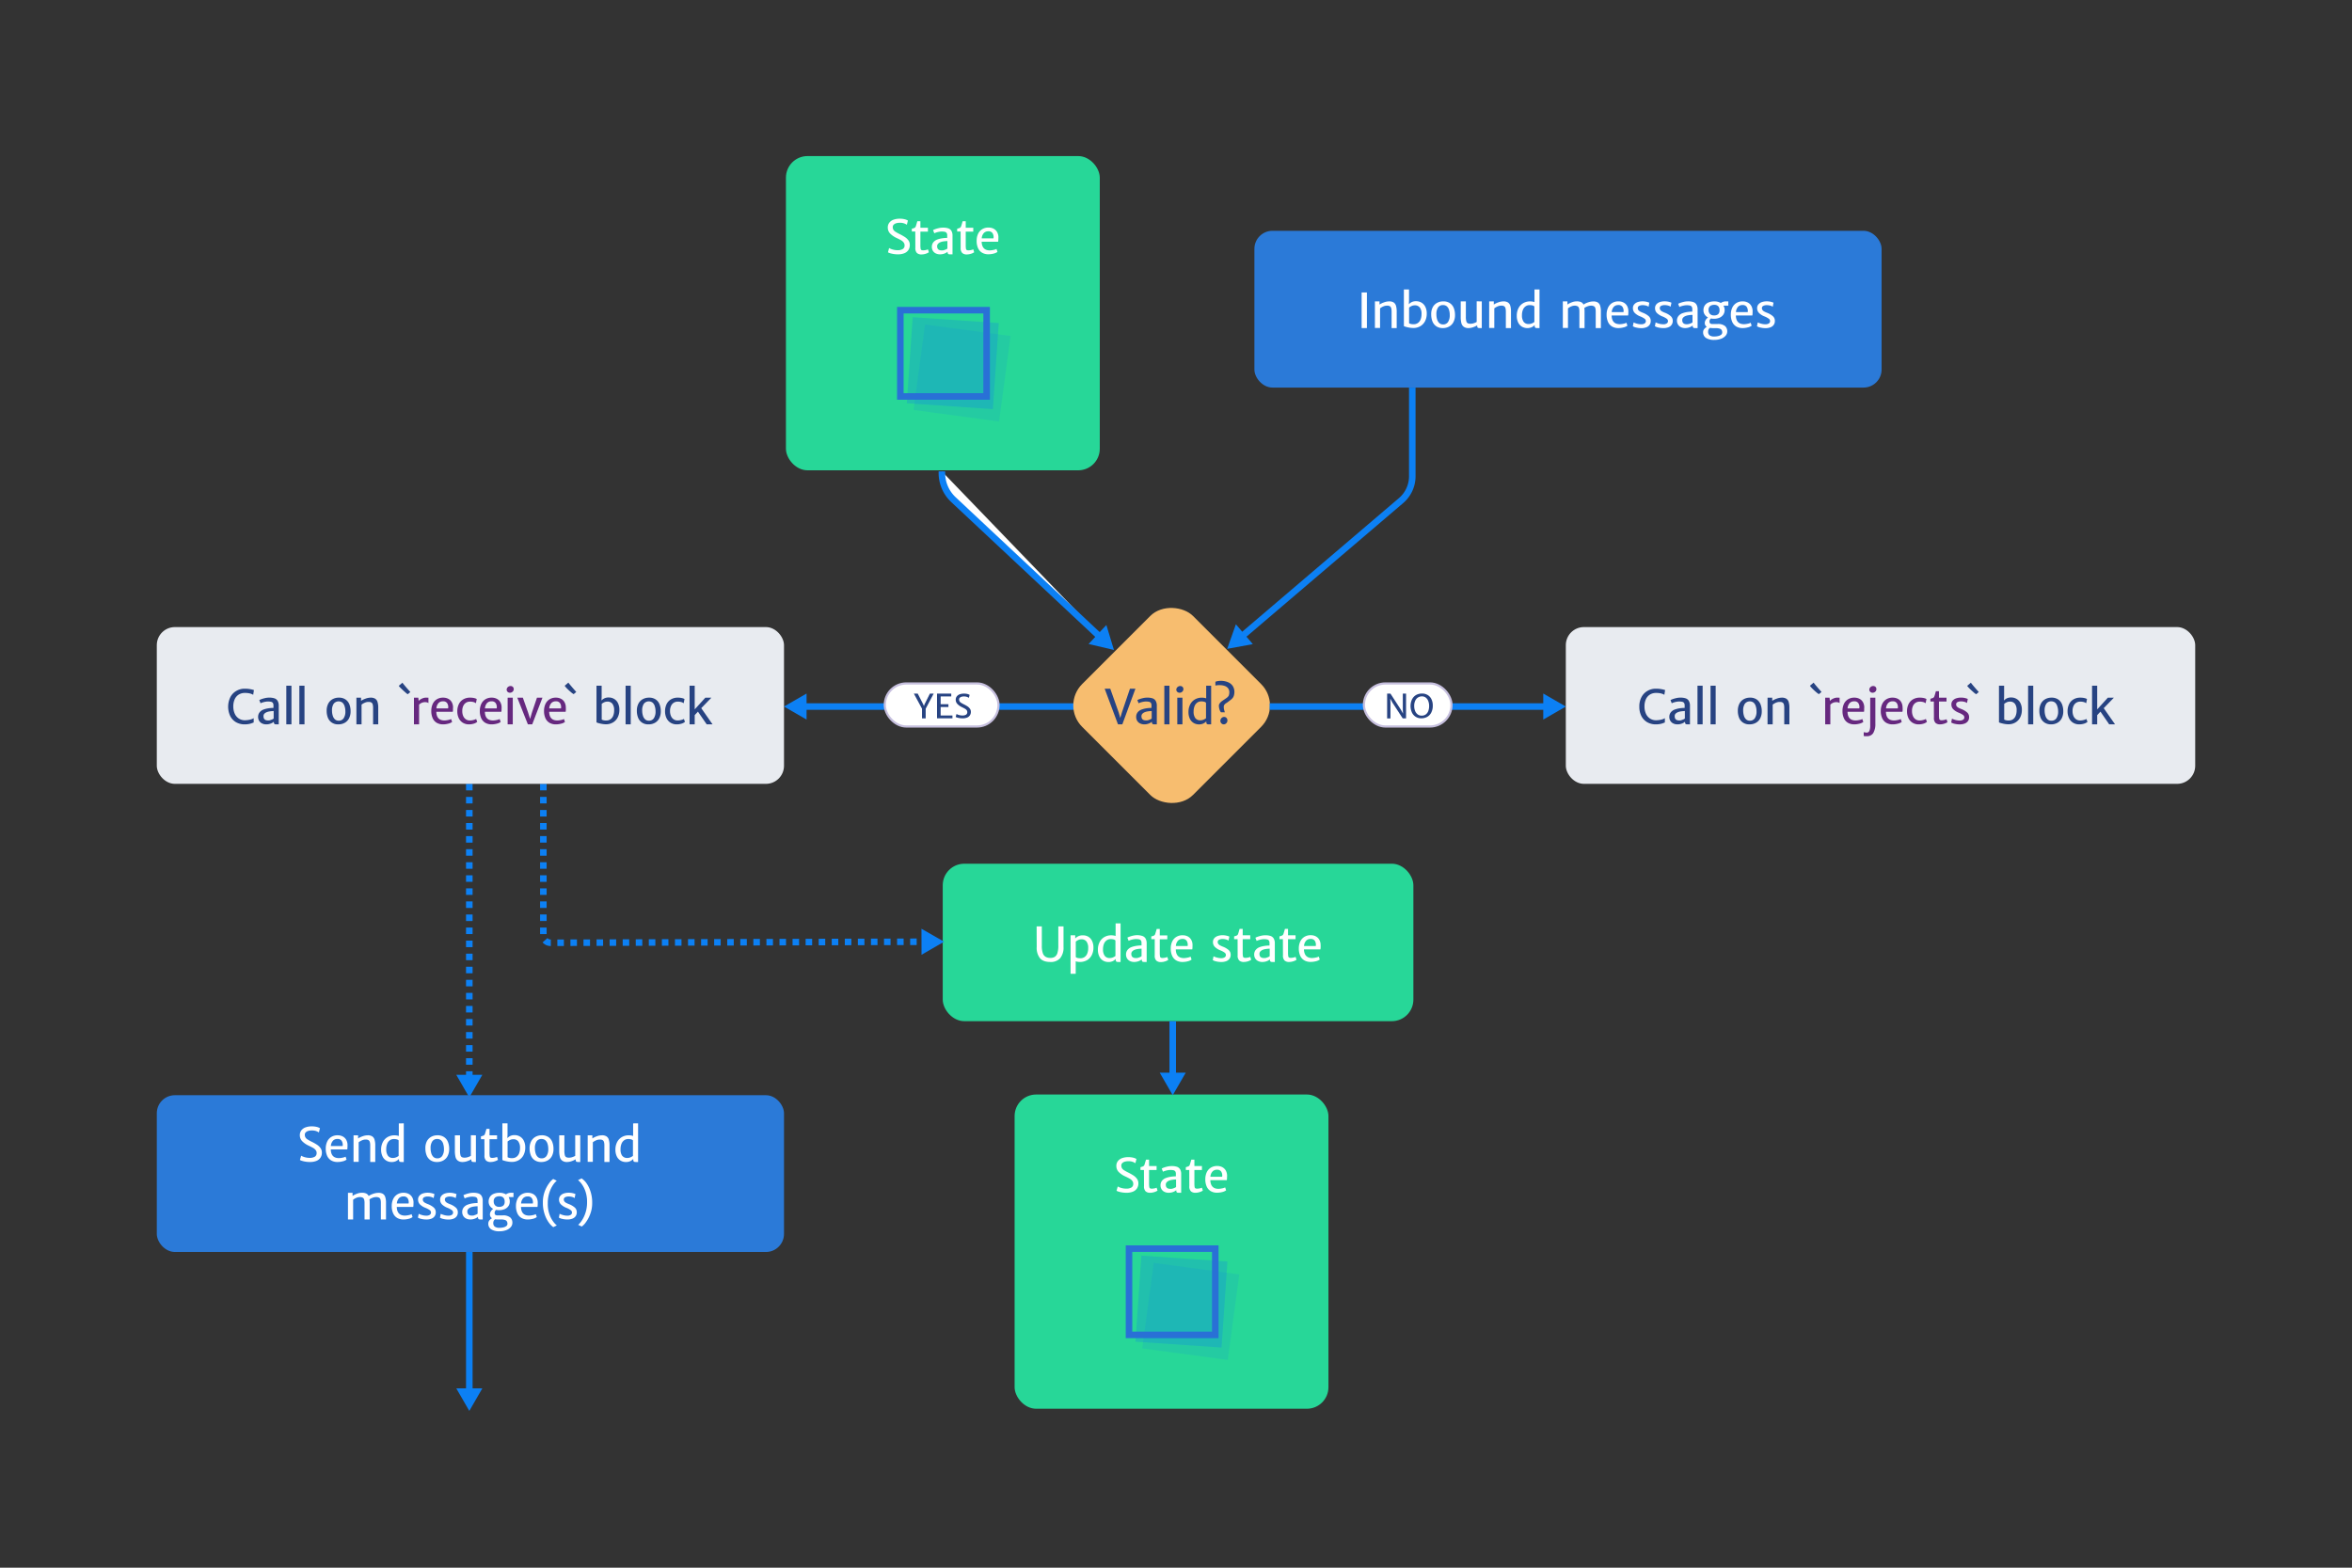 <svg id="Layer_1" data-name="Layer 1" xmlns="http://www.w3.org/2000/svg" viewBox="0 0 1080 720"><rect x="0" y="0" width="1080" height="720" fill="#333333" stroke="none"/><defs><style>.cls-1{fill:#2b7ad8;}.cls-14,.cls-2{fill:#fff;}.cls-12,.cls-3,.cls-6{fill:none;stroke-width:3px;}.cls-3,.cls-6{stroke:#0c80f4;}.cls-12,.cls-14,.cls-3,.cls-6{stroke-miterlimit:10;}.cls-4{fill:#0c80f4;}.cls-5{fill:#27d798;}.cls-6{stroke-dasharray:3 3;}.cls-7{fill:#e8ebf0;}.cls-8{fill:#274382;}.cls-9{fill:#66287f;}.cls-10,.cls-11{fill:#0f6df7;}.cls-10{opacity:0.22;}.cls-11{opacity:0.11;}.cls-12{stroke:#2970d6;}.cls-13{fill:#f7bd6f;}.cls-14{stroke:#c6bfde;}</style></defs><rect class="cls-1" x="576" y="106" width="288" height="72" rx="8.3"/><path class="cls-2" d="M627.66,134.32v16.35h-2.42V134.32Z"/><path class="cls-2" d="M633.45,138.42v1.44a9.85,9.85,0,0,1,2.08-1,7,7,0,0,1,2.37-.45,3.82,3.82,0,0,1,2,.47,2.69,2.69,0,0,1,1.1,1.49,9.32,9.32,0,0,1,.34,2.78v7.52H639v-7.5a6.28,6.28,0,0,0-.17-1.61,1.49,1.49,0,0,0-.59-.89,2.15,2.15,0,0,0-1.24-.29h-.29a4,4,0,0,0-1.48.34,6.54,6.54,0,0,0-1.53.9v9h-2.36V138.42Z"/><path class="cls-2" d="M652.74,139a4.49,4.49,0,0,1,1.75,1.92,6.74,6.74,0,0,1,.65,3.13,7.42,7.42,0,0,1-.76,3.42,5.64,5.64,0,0,1-2.18,2.33,6.2,6.2,0,0,1-3.23.84,10.61,10.61,0,0,1-1.71-.15,14.08,14.08,0,0,1-1.62-.36,4.46,4.46,0,0,1-1-.37V132.93H647V138l-.08,1.72a4.83,4.83,0,0,1,1.36-1,4.48,4.48,0,0,1,2-.39A4.79,4.79,0,0,1,652.74,139Zm-.79,2.23a2.74,2.74,0,0,0-2.29-1,3.45,3.45,0,0,0-1.45.3,6,6,0,0,0-1.18.73v7.23a4.29,4.29,0,0,0,2.21.41,3.13,3.13,0,0,0,1.8-.54,3.52,3.52,0,0,0,1.25-1.58,6.38,6.38,0,0,0,.45-2.52A4.86,4.86,0,0,0,652,141.27Z"/><path class="cls-2" d="M657.86,141.17a4.89,4.89,0,0,1,2-2.06,5.79,5.79,0,0,1,2.88-.7,5.24,5.24,0,0,1,3.06.84,4.83,4.83,0,0,1,1.76,2.24,8.51,8.51,0,0,1,.56,3.16,6.87,6.87,0,0,1-.72,3.27,4.83,4.83,0,0,1-2,2.06,5.83,5.83,0,0,1-2.89.7,5.2,5.2,0,0,1-3-.84,4.83,4.83,0,0,1-1.76-2.24,8.51,8.51,0,0,1-.56-3.16A6.87,6.87,0,0,1,657.86,141.17Zm7.51,1.16a3.52,3.52,0,0,0-1-1.63,2.65,2.65,0,0,0-1.75-.59,2.62,2.62,0,0,0-2.28,1.09,5.34,5.34,0,0,0-.77,3.13,7.69,7.69,0,0,0,.34,2.38,3.76,3.76,0,0,0,1,1.67,2.48,2.48,0,0,0,1.73.62,2.6,2.6,0,0,0,2.28-1.13,5.53,5.53,0,0,0,.78-3.18A7.43,7.43,0,0,0,665.37,142.33Z"/><path class="cls-2" d="M680.41,138.42v12.26h-.92a2.33,2.33,0,0,1-.66-.07.59.59,0,0,1-.38-.27,1.1,1.1,0,0,1-.14-.61v-.3a9.85,9.85,0,0,1-1.93.88,6.48,6.48,0,0,1-2,.37,3.61,3.61,0,0,1-2.29-.63,3,3,0,0,1-1.07-1.73,11.76,11.76,0,0,1-.28-2.84v-7.06h2.36v7a7.64,7.64,0,0,0,.22,2.16,1.37,1.37,0,0,0,.68.9,3.31,3.31,0,0,0,1.34.21,4.69,4.69,0,0,0,1.46-.27,6,6,0,0,0,1.27-.57v-9.47Z"/><path class="cls-2" d="M685.93,138.42v1.44a9.85,9.85,0,0,1,2.08-1,7,7,0,0,1,2.37-.45,3.8,3.8,0,0,1,2,.47,2.69,2.69,0,0,1,1.1,1.49,9.32,9.32,0,0,1,.34,2.78v7.52h-2.36v-7.5a6.84,6.84,0,0,0-.16-1.61,1.55,1.55,0,0,0-.6-.89,2.15,2.15,0,0,0-1.24-.29h-.29a4,4,0,0,0-1.48.34,6.54,6.54,0,0,0-1.53.9v9h-2.36V138.42Z"/><path class="cls-2" d="M706.92,132.93v17.75h-1a2.4,2.4,0,0,1-.67-.07.66.66,0,0,1-.4-.27,1,1,0,0,1-.15-.61v-.44a4.77,4.77,0,0,1-1.37,1,5.09,5.09,0,0,1-4.45-.24,4.52,4.52,0,0,1-1.75-1.91,6.83,6.83,0,0,1-.65-3.15,7.41,7.41,0,0,1,.76-3.41,5.63,5.63,0,0,1,2.15-2.33,6.2,6.2,0,0,1,3.22-.83,6.73,6.73,0,0,1,2,.3l0-.66v-5.12Zm-7.27,14.89a2.73,2.73,0,0,0,2.28,1,3.69,3.69,0,0,0,1.46-.28,5.42,5.42,0,0,0,1.17-.66v-7.14a1.92,1.92,0,0,0-.86-.46,5.13,5.13,0,0,0-1.35-.15,3.12,3.12,0,0,0-1.79.54,3.55,3.55,0,0,0-1.25,1.59,6.38,6.38,0,0,0-.45,2.52A4.85,4.85,0,0,0,699.65,147.82Z"/><path class="cls-2" d="M733.61,138.87a2.65,2.65,0,0,1,1.13,1.47,8.62,8.62,0,0,1,.36,2.76v7.57h-2.37v-7.49a6.46,6.46,0,0,0-.17-1.65,1.37,1.37,0,0,0-.65-.87,2.86,2.86,0,0,0-1.41-.28,4.34,4.34,0,0,0-1.48.29,6,6,0,0,0-1.52.77,11.75,11.75,0,0,1,.1,1.66v7.57h-2.37v-7.49a6.46,6.46,0,0,0-.17-1.65,1.41,1.41,0,0,0-.66-.87,2.82,2.82,0,0,0-1.4-.28,4.16,4.16,0,0,0-1.48.33,5.9,5.9,0,0,0-1.53.91v9h-2.36V138.42h2.1l0,1.43a9.52,9.52,0,0,1,2-1,6.09,6.09,0,0,1,2.24-.45,4.84,4.84,0,0,1,2,.34,2.36,2.36,0,0,1,1.15,1.14,8.32,8.32,0,0,1,2.07-1,7.34,7.34,0,0,1,2.42-.44A3.9,3.9,0,0,1,733.61,138.87Z"/><path class="cls-2" d="M747.7,144.1a5.62,5.62,0,0,1-.1.8h-7.55s0,.12,0,.21c.12,2.52,1.36,3.78,3.74,3.78a8,8,0,0,0,1.63-.2,5.08,5.08,0,0,0,1.42-.46l.45,1.35a4.67,4.67,0,0,1-1.8.79,9.19,9.19,0,0,1-2.34.31,5.67,5.67,0,0,1-2.94-.73,4.63,4.63,0,0,1-1.85-2.12,8,8,0,0,1-.63-3.32,7.46,7.46,0,0,1,.63-3.14,4.9,4.9,0,0,1,1.85-2.17,5.4,5.4,0,0,1,3-.79,5,5,0,0,1,2.24.5,3.89,3.89,0,0,1,1.62,1.5,4.93,4.93,0,0,1,.65,2.41C747.72,143.37,747.71,143.79,747.7,144.1Zm-2.17-1.23a3.35,3.35,0,0,0-.56-2,2.16,2.16,0,0,0-1.89-.77,2.75,2.75,0,0,0-2,.76,4,4,0,0,0-1,2.48h5.39C745.52,143.12,745.53,143,745.53,142.87Z"/><path class="cls-2" d="M750.84,148.39a8.18,8.18,0,0,0,1.28.38,7.23,7.23,0,0,0,1.45.16,2.85,2.85,0,0,0,1.62-.39,1.23,1.23,0,0,0,.56-1.07,1.36,1.36,0,0,0-.64-1.13,9.06,9.06,0,0,0-1.88-1,7.36,7.36,0,0,1-2.52-1.56,3.06,3.06,0,0,1-.9-2.26,2.55,2.55,0,0,1,.59-1.72,3.54,3.54,0,0,1,1.58-1.06,6.92,6.92,0,0,1,2.26-.35,7.88,7.88,0,0,1,1.85.21,6.52,6.52,0,0,1,1.25.42L757,140.9a2.79,2.79,0,0,0-1.06-.52,5.54,5.54,0,0,0-1.58-.23,3.45,3.45,0,0,0-1.72.35,1.09,1.09,0,0,0-.6,1,1.5,1.5,0,0,0,.27.9,2.57,2.57,0,0,0,.78.66,11.91,11.91,0,0,0,1.33.6,8.87,8.87,0,0,1,2.57,1.49,2.79,2.79,0,0,1,1,2.23,3.07,3.07,0,0,1-.52,1.81,3.13,3.13,0,0,1-1.49,1.13,6.21,6.21,0,0,1-2.31.39,9.86,9.86,0,0,1-2.31-.27,4.71,4.71,0,0,1-1.58-.6l.35-1.76A4,4,0,0,0,750.84,148.39Z"/><path class="cls-2" d="M761,148.39a8,8,0,0,0,1.27.38,7.31,7.31,0,0,0,1.45.16,2.81,2.81,0,0,0,1.62-.39,1.22,1.22,0,0,0,.57-1.07,1.39,1.39,0,0,0-.64-1.13,9.46,9.46,0,0,0-1.89-1,7.56,7.56,0,0,1-2.52-1.56,3.05,3.05,0,0,1-.89-2.26,2.59,2.59,0,0,1,.58-1.72,3.59,3.59,0,0,1,1.58-1.06,6.92,6.92,0,0,1,2.26-.35,7.91,7.91,0,0,1,1.86.21,6.79,6.79,0,0,1,1.25.42l-.39,1.86a2.88,2.88,0,0,0-1.06-.52,5.59,5.59,0,0,0-1.58-.23,3.5,3.5,0,0,0-1.73.35,1.08,1.08,0,0,0-.59,1,1.5,1.5,0,0,0,.27.9,2.35,2.35,0,0,0,.78.66,12.52,12.52,0,0,0,1.32.6,8.8,8.8,0,0,1,2.58,1.49,2.82,2.82,0,0,1,1,2.23,3,3,0,0,1-2,2.94,6.12,6.12,0,0,1-2.3.39,9.89,9.89,0,0,1-2.32-.27,4.9,4.9,0,0,1-1.58-.6l.35-1.76A3.87,3.87,0,0,0,761,148.39Z"/><path class="cls-2" d="M777.51,138.72a2.67,2.67,0,0,1,1.47,1.15,4.36,4.36,0,0,1,.53,2.34v8.47h-1a2.75,2.75,0,0,1-.73-.07.64.64,0,0,1-.39-.3,1.57,1.57,0,0,1-.13-.75v-.09a4.51,4.51,0,0,1-1.48.85,5.45,5.45,0,0,1-2,.36,4.32,4.32,0,0,1-1.94-.42,3.1,3.1,0,0,1-1.33-1.2,3.42,3.42,0,0,1-.48-1.83,3.3,3.3,0,0,1,.63-2,4.07,4.07,0,0,1,1.75-1.31,11.43,11.43,0,0,1,2.26-.6,15.91,15.91,0,0,1,2.41-.19V142a2,2,0,0,0-.28-1.16,1.32,1.32,0,0,0-.82-.52,6.6,6.6,0,0,0-1.51-.14,6.84,6.84,0,0,0-1.19.13,10.52,10.52,0,0,0-1.26.32,3.87,3.87,0,0,0-.86.37l-.58-1.47a5.64,5.64,0,0,1,1-.44,13.21,13.21,0,0,1,1.68-.48,8.25,8.25,0,0,1,1.81-.21A7.59,7.59,0,0,1,777.51,138.72Zm-1.9,10.05a6.13,6.13,0,0,0,1-.36,1.91,1.91,0,0,0,.56-.36v-3.43a11.73,11.73,0,0,0-1.77.15,5.78,5.78,0,0,0-1.59.44,3.1,3.1,0,0,0-1,.73,1.66,1.66,0,0,0-.35,1.09c0,1.26.7,1.89,2.12,1.89A4.1,4.1,0,0,0,775.61,148.77Z"/><path class="cls-2" d="M793.62,140.38h-2.24a3.81,3.81,0,0,1,.55,2,3.67,3.67,0,0,1-.65,2.18,4.05,4.05,0,0,1-1.76,1.38,6.51,6.51,0,0,1-2.52.46,5.57,5.57,0,0,1-1.34-.14,1.71,1.71,0,0,0-.49.57,1.43,1.43,0,0,0-.19.71,1.25,1.25,0,0,0,.3,1,1.69,1.69,0,0,0,1.09.27h2.23a5.07,5.07,0,0,1,3.52.94,3.18,3.18,0,0,1,1,2.43,3,3,0,0,1-.8,2.06,5.14,5.14,0,0,1-2.14,1.39,8.83,8.83,0,0,1-3,.48,6.91,6.91,0,0,1-3.78-.88,3,3,0,0,1-1.36-2.66,2.26,2.26,0,0,1,.51-1.46,4,4,0,0,1,1.2-1,2,2,0,0,1-.94-1.82,2.58,2.58,0,0,1,.4-1.32,3.79,3.79,0,0,1,1.1-1.16,3.9,3.9,0,0,1-1.55-1.37,3.42,3.42,0,0,1-.56-1.94,3.85,3.85,0,0,1,.64-2.27,3.78,3.78,0,0,1,1.77-1.36,6.8,6.8,0,0,1,2.56-.45,5.6,5.6,0,0,1,3,.74,3.69,3.69,0,0,1,1-.53,4,4,0,0,1,1.26-.21h1.19Zm-8.48,10.21a2.38,2.38,0,0,0-.58.7,2.09,2.09,0,0,0-.21,1A2,2,0,0,0,785,154a3.55,3.55,0,0,0,2.2.54,7.29,7.29,0,0,0,1.8-.21,3.37,3.37,0,0,0,1.32-.61,1.24,1.24,0,0,0,.49-1,2.19,2.19,0,0,0-.25-1.12,1.59,1.59,0,0,0-.91-.66,5.77,5.77,0,0,0-1.87-.23h-1.09A13.47,13.47,0,0,1,785.14,150.59Zm3.79-6.27a2.32,2.32,0,0,0,.64-1.87,2.51,2.51,0,0,0-.6-1.82,2.42,2.42,0,0,0-1.81-.62,3.09,3.09,0,0,0-1.89.53,2.14,2.14,0,0,0-.71,1.86,2.53,2.53,0,0,0,.61,1.76,2.41,2.41,0,0,0,1.88.7A2.83,2.83,0,0,0,788.93,144.32Z"/><path class="cls-2" d="M804.74,144.1a5.62,5.62,0,0,1-.1.8h-7.55a1.22,1.22,0,0,1,0,.21q.18,3.78,3.74,3.78a8,8,0,0,0,1.63-.2,5.08,5.08,0,0,0,1.42-.46l.45,1.35a4.62,4.62,0,0,1-1.79.79,9.32,9.32,0,0,1-2.35.31,5.67,5.67,0,0,1-2.94-.73,4.63,4.63,0,0,1-1.85-2.12,8,8,0,0,1-.63-3.32,7.46,7.46,0,0,1,.63-3.14,5,5,0,0,1,1.86-2.17,5.36,5.36,0,0,1,3-.79,5,5,0,0,1,2.24.5,3.83,3.83,0,0,1,1.62,1.5,4.93,4.93,0,0,1,.65,2.41C804.76,143.37,804.75,143.79,804.74,144.1Zm-2.17-1.23a3.35,3.35,0,0,0-.56-2,2.16,2.16,0,0,0-1.89-.77,2.71,2.71,0,0,0-2,.76,4,4,0,0,0-1,2.48h5.4C802.56,143.12,802.57,143,802.57,142.87Z"/><path class="cls-2" d="M807.88,148.39a8.18,8.18,0,0,0,1.28.38,7.23,7.23,0,0,0,1.45.16,2.85,2.85,0,0,0,1.62-.39,1.23,1.23,0,0,0,.56-1.07,1.36,1.36,0,0,0-.64-1.13,9.33,9.33,0,0,0-1.88-1,7.36,7.36,0,0,1-2.52-1.56,3.06,3.06,0,0,1-.9-2.26,2.55,2.55,0,0,1,.59-1.72,3.54,3.54,0,0,1,1.58-1.06,6.92,6.92,0,0,1,2.26-.35,7.88,7.88,0,0,1,1.85.21,6.52,6.52,0,0,1,1.25.42L814,140.9a2.79,2.79,0,0,0-1.06-.52,5.59,5.59,0,0,0-1.58-.23,3.45,3.45,0,0,0-1.72.35,1.09,1.09,0,0,0-.6,1,1.5,1.5,0,0,0,.27.9,2.57,2.57,0,0,0,.78.66,12.52,12.52,0,0,0,1.32.6,8.8,8.8,0,0,1,2.58,1.49,2.79,2.79,0,0,1,1,2.23,3.07,3.07,0,0,1-.52,1.81,3.13,3.13,0,0,1-1.49,1.13,6.21,6.21,0,0,1-2.31.39,9.86,9.86,0,0,1-2.31-.27,4.88,4.88,0,0,1-1.59-.6l.36-1.76A3.71,3.71,0,0,0,807.88,148.39Z"/><line class="cls-3" x1="496" y1="324.5" x2="368.61" y2="324.5"/><polygon class="cls-4" points="370.36 318.52 360 324.5 370.36 330.48 370.36 318.52"/><rect class="cls-5" x="432.89" y="396.68" width="216.11" height="72.32" rx="9.9"/><path class="cls-2" d="M476,425.45h2.39v8.88a10.25,10.25,0,0,0,.45,3.41,3.06,3.06,0,0,0,1.31,1.71,4.29,4.29,0,0,0,2.18.49,3.64,3.64,0,0,0,2-.49,3.23,3.23,0,0,0,1.21-1.73,10.87,10.87,0,0,0,.42-3.39v-8.88h2.39v9.49a7.62,7.62,0,0,1-1.52,5.11,5.67,5.67,0,0,1-4.54,1.76q-3.28,0-4.77-1.75a7.68,7.68,0,0,1-1.48-5.15Z"/><path class="cls-2" d="M499.68,430.18a4.46,4.46,0,0,1,1.75,1.91,6.86,6.86,0,0,1,.66,3.15,7.51,7.51,0,0,1-.76,3.41,5.66,5.66,0,0,1-2.16,2.33,6.64,6.64,0,0,1-5.22.52l0,1.68v4.06h-2.36V429.55h2.13V431a5.61,5.61,0,0,1,1.4-1,4.52,4.52,0,0,1,2.11-.42A4.68,4.68,0,0,1,499.68,430.18Zm-.79,2.22a2.75,2.75,0,0,0-2.29-1,3.44,3.44,0,0,0-1.44.31,5.17,5.17,0,0,0-1.18.75v7.11a2.08,2.08,0,0,0,.86.4,6.26,6.26,0,0,0,1.34.12,3.16,3.16,0,0,0,1.81-.54,3.45,3.45,0,0,0,1.24-1.58,6.4,6.4,0,0,0,.45-2.53A4.85,4.85,0,0,0,498.89,432.4Z"/><path class="cls-2" d="M514.55,424.07v17.74h-1a2.94,2.94,0,0,1-.67-.06.7.7,0,0,1-.4-.27,1,1,0,0,1-.15-.61v-.44a4.93,4.93,0,0,1-1.37,1,4.48,4.48,0,0,1-2,.4,4.72,4.72,0,0,1-2.42-.63,4.49,4.49,0,0,1-1.75-1.92,6.79,6.79,0,0,1-.65-3.14,7.35,7.35,0,0,1,.76-3.41,5.57,5.57,0,0,1,2.15-2.33,6.11,6.11,0,0,1,3.22-.84,6.73,6.73,0,0,1,2,.3l0-.65v-5.12ZM507.28,439a2.73,2.73,0,0,0,2.28,1,3.69,3.69,0,0,0,1.46-.28,5.42,5.42,0,0,0,1.17-.66v-7.13a1.94,1.94,0,0,0-.86-.47,5.13,5.13,0,0,0-1.35-.15,3.12,3.12,0,0,0-1.79.54,3.55,3.55,0,0,0-1.25,1.59,6.38,6.38,0,0,0-.45,2.52A4.83,4.83,0,0,0,507.28,439Z"/><path class="cls-2" d="M524.53,429.86A2.7,2.7,0,0,1,526,431a4.41,4.41,0,0,1,.53,2.34v8.47h-1a3.36,3.36,0,0,1-.73-.06.66.66,0,0,1-.38-.3,1.49,1.49,0,0,1-.14-.76v-.08a4.58,4.58,0,0,1-1.48.85,5.66,5.66,0,0,1-2,.35,4.32,4.32,0,0,1-1.94-.42,3.2,3.2,0,0,1-1.33-1.19,3.43,3.43,0,0,1-.48-1.84,3.3,3.3,0,0,1,.63-2A4.07,4.07,0,0,1,519.5,435a10.73,10.73,0,0,1,2.27-.59,15.74,15.74,0,0,1,2.4-.2v-1.11a2,2,0,0,0-.28-1.16,1.37,1.37,0,0,0-.82-.52,6.64,6.64,0,0,0-1.51-.13,6.06,6.06,0,0,0-1.19.13,8.91,8.91,0,0,0-1.26.32,3.94,3.94,0,0,0-.86.36l-.58-1.47a6.49,6.49,0,0,1,1-.44,13.21,13.21,0,0,1,1.68-.48,8.25,8.25,0,0,1,1.81-.21A7.56,7.56,0,0,1,524.53,429.86Zm-1.9,10a5.3,5.3,0,0,0,1-.36,1.91,1.91,0,0,0,.56-.36v-3.43a11.73,11.73,0,0,0-1.77.15,5.89,5.89,0,0,0-1.59.44,3.1,3.1,0,0,0-1,.73,1.66,1.66,0,0,0-.35,1.09c0,1.26.71,1.89,2.12,1.89A4.1,4.1,0,0,0,522.63,439.9Z"/><path class="cls-2" d="M530.24,431.34h-1.59v-1.28L529,430l.73-.24a1.3,1.3,0,0,0,.41-.28,1.14,1.14,0,0,0,.29-.47c.11-.29.26-.8.47-1.55l.24-.81h1.41v2.95h3.46v1.79h-3.46v6.08a10.6,10.6,0,0,0,.1,1.7.92.92,0,0,0,.36.65,2,2,0,0,0,.9.15,5.77,5.77,0,0,0,1.12-.14,4.25,4.25,0,0,0,1-.31l.41,1.34a5.22,5.22,0,0,1-1.51.7,6.39,6.39,0,0,1-1.87.3,3,3,0,0,1-2.09-.66,3.14,3.14,0,0,1-.74-2.4Z"/><path class="cls-2" d="M547.56,435.23a4.47,4.47,0,0,1-.1.8h-7.55a1.28,1.28,0,0,1,0,.22q.18,3.78,3.74,3.78a8.14,8.14,0,0,0,1.63-.21,4.77,4.77,0,0,0,1.42-.46l.45,1.36a4.77,4.77,0,0,1-1.79.79,9.63,9.63,0,0,1-2.34.3,5.59,5.59,0,0,1-2.95-.73,4.59,4.59,0,0,1-1.84-2.11,7.85,7.85,0,0,1-.64-3.33,7.49,7.49,0,0,1,.63-3.14,5,5,0,0,1,1.86-2.16,5.37,5.37,0,0,1,3-.8,5.09,5.09,0,0,1,2.25.5,3.94,3.94,0,0,1,1.61,1.5,4.82,4.82,0,0,1,.65,2.41C547.58,434.5,547.57,434.93,547.56,435.23ZM545.39,434a3.39,3.39,0,0,0-.55-2,2.19,2.19,0,0,0-1.9-.77,2.75,2.75,0,0,0-2,.77,4,4,0,0,0-1,2.47h5.39C545.38,434.26,545.39,434.1,545.39,434Z"/><path class="cls-2" d="M558,439.53a9.09,9.09,0,0,0,1.28.37,6.51,6.51,0,0,0,1.45.16,2.79,2.79,0,0,0,1.61-.39,1.21,1.21,0,0,0,.57-1.07,1.35,1.35,0,0,0-.64-1.12,9,9,0,0,0-1.89-1,7.73,7.73,0,0,1-2.52-1.57,3.09,3.09,0,0,1-.89-2.26,2.59,2.59,0,0,1,.58-1.71,3.49,3.49,0,0,1,1.59-1.06,6.6,6.6,0,0,1,2.25-.36,7.9,7.9,0,0,1,1.86.22,5.36,5.36,0,0,1,1.25.42l-.39,1.85a2.66,2.66,0,0,0-1.06-.51,5.26,5.26,0,0,0-1.58-.24,3.4,3.4,0,0,0-1.73.36,1.1,1.1,0,0,0-.59,1,1.47,1.47,0,0,0,.27.89,2.46,2.46,0,0,0,.78.66,12.32,12.32,0,0,0,1.32.61,8.79,8.79,0,0,1,2.58,1.48,2.84,2.84,0,0,1,1,2.24,3,3,0,0,1-.52,1.8,3.26,3.26,0,0,1-1.49,1.14,6.42,6.42,0,0,1-2.31.38,9.86,9.86,0,0,1-2.31-.27,4.88,4.88,0,0,1-1.59-.6l.36-1.76A3.89,3.89,0,0,0,558,439.53Z"/><path class="cls-2" d="M568.28,431.34h-1.59v-1.28l.38-.11c.33-.1.58-.18.73-.24a1.34,1.34,0,0,0,.42-.28,1.13,1.13,0,0,0,.28-.47c.11-.29.27-.8.47-1.55l.24-.81h1.42v2.95h3.46v1.79h-3.46v6.08a9.52,9.52,0,0,0,.1,1.7.86.86,0,0,0,.36.65,1.89,1.89,0,0,0,.89.15,5.86,5.86,0,0,0,1.13-.14,4.25,4.25,0,0,0,1-.31l.41,1.34a5.48,5.48,0,0,1-1.51.7,6.45,6.45,0,0,1-1.88.3,3,3,0,0,1-2.08-.66,3.1,3.1,0,0,1-.74-2.4Z"/><path class="cls-2" d="M583.38,429.86a2.7,2.7,0,0,1,1.47,1.14,4.41,4.41,0,0,1,.53,2.34v8.47h-1a3.36,3.36,0,0,1-.73-.06.72.72,0,0,1-.39-.3,1.6,1.6,0,0,1-.14-.76v-.08a4.52,4.52,0,0,1-1.47.85,5.66,5.66,0,0,1-2,.35,4.32,4.32,0,0,1-1.94-.42,3.14,3.14,0,0,1-1.33-1.19,3.43,3.43,0,0,1-.48-1.84,3.3,3.3,0,0,1,.63-2,4.07,4.07,0,0,1,1.75-1.31,10.79,10.79,0,0,1,2.26-.59,16,16,0,0,1,2.4-.2v-1.11a2,2,0,0,0-.27-1.16,1.4,1.4,0,0,0-.82-.52,6.73,6.73,0,0,0-1.52-.13,6,6,0,0,0-1.18.13,8.91,8.91,0,0,0-1.26.32,3.94,3.94,0,0,0-.86.36l-.58-1.47a6.49,6.49,0,0,1,1-.44,13.21,13.21,0,0,1,1.68-.48,8.25,8.25,0,0,1,1.81-.21A7.56,7.56,0,0,1,583.38,429.86Zm-1.9,10a5.3,5.3,0,0,0,1-.36,1.82,1.82,0,0,0,.55-.36v-3.43a11.72,11.72,0,0,0-1.76.15,5.78,5.78,0,0,0-1.59.44,3.1,3.1,0,0,0-1,.73,1.66,1.66,0,0,0-.35,1.09c0,1.26.7,1.89,2.12,1.89A4.1,4.1,0,0,0,581.48,439.9Z"/><path class="cls-2" d="M589.09,431.34H587.5v-1.28l.39-.11.73-.24a1.3,1.3,0,0,0,.41-.28,1.26,1.26,0,0,0,.29-.47c.1-.29.26-.8.47-1.55l.24-.81h1.41v2.95h3.46v1.79h-3.46v6.08a10.6,10.6,0,0,0,.1,1.7.86.86,0,0,0,.36.65,1.94,1.94,0,0,0,.9.15,5.86,5.86,0,0,0,1.12-.14,4.25,4.25,0,0,0,1-.31l.41,1.34a5.22,5.22,0,0,1-1.51.7,6.44,6.44,0,0,1-1.87.3,3,3,0,0,1-2.09-.66,3.14,3.14,0,0,1-.74-2.4Z"/><path class="cls-2" d="M606.41,435.23a5.62,5.62,0,0,1-.1.8h-7.55a1.28,1.28,0,0,1,0,.22Q599,440,602.51,440a8.14,8.14,0,0,0,1.63-.21,4.77,4.77,0,0,0,1.42-.46l.45,1.36a4.77,4.77,0,0,1-1.79.79,9.69,9.69,0,0,1-2.34.3,5.59,5.59,0,0,1-3-.73,4.66,4.66,0,0,1-1.85-2.11,8,8,0,0,1-.63-3.33,7.49,7.49,0,0,1,.63-3.14,5,5,0,0,1,1.86-2.16,5.37,5.37,0,0,1,3-.8,5,5,0,0,1,2.24.5,3.9,3.9,0,0,1,1.62,1.5,4.93,4.93,0,0,1,.65,2.41C606.43,434.5,606.42,434.93,606.41,435.23ZM604.24,434a3.46,3.46,0,0,0-.55-2,2.2,2.2,0,0,0-1.9-.77,2.73,2.73,0,0,0-2,.77,3.9,3.9,0,0,0-1,2.47h5.39C604.23,434.26,604.24,434.1,604.24,434Z"/><line class="cls-3" x1="215.5" y1="575" x2="215.5" y2="639.39"/><polygon class="cls-4" points="209.52 637.64 215.5 648 221.48 637.64 209.52 637.64"/><line class="cls-6" x1="215.5" y1="360" x2="215.5" y2="495.39"/><polygon class="cls-4" points="209.51 493.64 215.5 504 221.48 493.64 209.51 493.64"/><path class="cls-6" d="M249.5,360v69.67a3.31,3.31,0,0,0,3.33,3.32l172.06-.47"/><polygon class="cls-4" points="423.15 438.51 433.5 432.5 423.12 426.55 423.15 438.51"/><rect class="cls-1" x="72" y="503" width="288" height="72" rx="8.3"/><path class="cls-2" d="M138.28,530.78a6.81,6.81,0,0,0,1.73.7,7.82,7.82,0,0,0,2.13.3,4.47,4.47,0,0,0,2.42-.54,1.87,1.87,0,0,0,.83-1.68,2,2,0,0,0-.4-1.29,3.78,3.78,0,0,0-1.11-1c-.48-.28-1.18-.64-2.11-1.08a10,10,0,0,1-2.94-2,3.85,3.85,0,0,1-1.15-2.77,3.57,3.57,0,0,1,.77-2.37,4.29,4.29,0,0,1,2-1.33,8.15,8.15,0,0,1,2.66-.41,9.12,9.12,0,0,1,2.31.25,5.29,5.29,0,0,1,1.5.6l-.49,1.94a6,6,0,0,0-1.43-.68,6.28,6.28,0,0,0-1.92-.23,5.32,5.32,0,0,0-1.52.21,2.54,2.54,0,0,0-1.15.65,1.45,1.45,0,0,0-.44,1.09,2.4,2.4,0,0,0,.31,1.28,2.86,2.86,0,0,0,1,.93,20,20,0,0,0,2,1.1,21.11,21.11,0,0,1,2.3,1.31,6,6,0,0,1,1.58,1.51,3.41,3.41,0,0,1,.64,2.06,4.06,4.06,0,0,1-.68,2.41,4,4,0,0,1-1.91,1.46,7.77,7.77,0,0,1-2.85.48,12.24,12.24,0,0,1-2-.15,11.19,11.19,0,0,1-1.64-.37,4,4,0,0,1-1-.42Z"/><path class="cls-2" d="M159.55,527.1a5.62,5.62,0,0,1-.1.8H151.9a1.22,1.22,0,0,1,0,.21q.18,3.78,3.74,3.78a8,8,0,0,0,1.63-.2,5.08,5.08,0,0,0,1.42-.46l.45,1.35a4.62,4.62,0,0,1-1.79.79,9.32,9.32,0,0,1-2.35.31,5.67,5.67,0,0,1-2.94-.73,4.69,4.69,0,0,1-1.85-2.12,8,8,0,0,1-.63-3.32,7.46,7.46,0,0,1,.63-3.14,5,5,0,0,1,1.86-2.17,5.36,5.36,0,0,1,3-.79,5,5,0,0,1,2.24.5,3.83,3.83,0,0,1,1.62,1.5,4.93,4.93,0,0,1,.65,2.41C159.57,526.37,159.56,526.79,159.55,527.1Zm-2.17-1.23a3.35,3.35,0,0,0-.56-2,2.14,2.14,0,0,0-1.89-.77,2.71,2.71,0,0,0-2,.76,4,4,0,0,0-1,2.48h5.4C157.37,526.12,157.38,526,157.38,525.87Z"/><path class="cls-2" d="M164.43,521.42v1.44a9.85,9.85,0,0,1,2.08-1,6.88,6.88,0,0,1,2.36-.45,3.8,3.8,0,0,1,2,.47,2.65,2.65,0,0,1,1.1,1.49,9,9,0,0,1,.34,2.78v7.52H170v-7.5a6.34,6.34,0,0,0-.16-1.61,1.58,1.58,0,0,0-.59-.89,2.18,2.18,0,0,0-1.25-.29h-.29a3.86,3.86,0,0,0-1.47.34,6.41,6.41,0,0,0-1.54.9v9h-2.36V521.42Z"/><path class="cls-2" d="M185.41,515.93v17.75h-1a2.45,2.45,0,0,1-.67-.07.66.66,0,0,1-.4-.27,1.1,1.1,0,0,1-.14-.61v-.44a5,5,0,0,1-1.38,1,4.58,4.58,0,0,1-2,.4,4.68,4.68,0,0,1-2.42-.64,4.44,4.44,0,0,1-1.74-1.91A6.83,6.83,0,0,1,175,528a7.41,7.41,0,0,1,.76-3.41,5.66,5.66,0,0,1,2.16-2.33,6.16,6.16,0,0,1,3.21-.83,6.68,6.68,0,0,1,2,.3l0-.66v-5.12Zm-7.26,14.89a2.71,2.71,0,0,0,2.28,1,3.64,3.64,0,0,0,1.45-.28,5.42,5.42,0,0,0,1.17-.66v-7.14a1.87,1.87,0,0,0-.86-.46,5.11,5.11,0,0,0-1.34-.15,3.13,3.13,0,0,0-1.8.54,3.54,3.54,0,0,0-1.24,1.59,6.38,6.38,0,0,0-.45,2.52A4.85,4.85,0,0,0,178.15,530.82Z"/><path class="cls-2" d="M196,524.17a5,5,0,0,1,2-2.06,5.85,5.85,0,0,1,2.88-.7,5.21,5.21,0,0,1,3.06.84,4.83,4.83,0,0,1,1.76,2.24,8.51,8.51,0,0,1,.56,3.16,6.87,6.87,0,0,1-.72,3.27,4.83,4.83,0,0,1-2,2.06,5.81,5.81,0,0,1-2.89.7,5.23,5.23,0,0,1-3-.84,4.83,4.83,0,0,1-1.76-2.24,8.51,8.51,0,0,1-.56-3.16A6.87,6.87,0,0,1,196,524.17Zm7.52,1.16a3.54,3.54,0,0,0-1-1.63,2.63,2.63,0,0,0-1.75-.59,2.6,2.6,0,0,0-2.27,1.09,5.34,5.34,0,0,0-.78,3.13,7.69,7.69,0,0,0,.34,2.38,3.76,3.76,0,0,0,1,1.67,2.5,2.5,0,0,0,1.73.62,2.6,2.6,0,0,0,2.28-1.13,5.53,5.53,0,0,0,.79-3.18A7.72,7.72,0,0,0,203.5,525.33Z"/><path class="cls-2" d="M218.53,521.42v12.26h-.91a2.45,2.45,0,0,1-.67-.07.62.62,0,0,1-.38-.27,1.1,1.1,0,0,1-.14-.61v-.3a9.75,9.75,0,0,1-1.92.88,6.59,6.59,0,0,1-2,.37,3.63,3.63,0,0,1-2.29-.63,3,3,0,0,1-1.07-1.73,11.76,11.76,0,0,1-.28-2.84v-7.06h2.36v7a8,8,0,0,0,.22,2.16,1.4,1.4,0,0,0,.68.9,3.33,3.33,0,0,0,1.35.21,4.63,4.63,0,0,0,1.45-.27,6.31,6.31,0,0,0,1.28-.57v-9.47Z"/><path class="cls-2" d="M222.43,523.2h-1.59v-1.27l.39-.12.73-.24a1.13,1.13,0,0,0,.41-.27,1.4,1.4,0,0,0,.29-.48c.1-.28.26-.8.47-1.54l.24-.81h1.41v2.95h3.46v1.78h-3.46v6.09a10.6,10.6,0,0,0,.1,1.7.89.89,0,0,0,.36.65,1.94,1.94,0,0,0,.9.15,5.17,5.17,0,0,0,1.12-.15,4.94,4.94,0,0,0,1-.3l.41,1.34a5,5,0,0,1-1.51.69,6.1,6.1,0,0,1-1.87.31,3,3,0,0,1-2.09-.66,3.14,3.14,0,0,1-.74-2.4Z"/><path class="cls-2" d="M238.78,522a4.49,4.49,0,0,1,1.75,1.92,6.74,6.74,0,0,1,.66,3.13,7.42,7.42,0,0,1-.77,3.42,5.58,5.58,0,0,1-2.18,2.33,6.15,6.15,0,0,1-3.23.84,10.39,10.39,0,0,1-1.7-.15,13.82,13.82,0,0,1-1.63-.36,4.69,4.69,0,0,1-1-.37V515.93h2.37V521l-.09,1.72a4.83,4.83,0,0,1,1.36-1,4.51,4.51,0,0,1,2-.39A4.79,4.79,0,0,1,238.78,522Zm-.79,2.23a2.74,2.74,0,0,0-2.29-1,3.45,3.45,0,0,0-1.45.3,5.66,5.66,0,0,0-1.17.73v7.23a4.25,4.25,0,0,0,2.2.41,3.13,3.13,0,0,0,1.8-.54,3.52,3.52,0,0,0,1.25-1.58,6.38,6.38,0,0,0,.45-2.52A4.79,4.79,0,0,0,238,524.27Z"/><path class="cls-2" d="M243.9,524.17a5,5,0,0,1,2-2.06,5.85,5.85,0,0,1,2.88-.7,5.21,5.21,0,0,1,3.06.84,4.83,4.83,0,0,1,1.76,2.24,8.51,8.51,0,0,1,.56,3.16,6.87,6.87,0,0,1-.72,3.27,4.83,4.83,0,0,1-2,2.06,5.81,5.81,0,0,1-2.89.7,5.23,5.23,0,0,1-3.05-.84,4.83,4.83,0,0,1-1.76-2.24,8.51,8.51,0,0,1-.56-3.16A6.87,6.87,0,0,1,243.9,524.17Zm7.52,1.16a3.54,3.54,0,0,0-1-1.63,2.63,2.63,0,0,0-1.75-.59,2.6,2.6,0,0,0-2.27,1.09,5.34,5.34,0,0,0-.78,3.13,7.69,7.69,0,0,0,.34,2.38,3.76,3.76,0,0,0,1,1.67,2.5,2.5,0,0,0,1.73.62,2.6,2.6,0,0,0,2.28-1.13,5.53,5.53,0,0,0,.79-3.18A7.72,7.72,0,0,0,251.42,525.33Z"/><path class="cls-2" d="M266.45,521.42v12.26h-.91a2.45,2.45,0,0,1-.67-.07.62.62,0,0,1-.38-.27,1.1,1.1,0,0,1-.14-.61v-.3a9.75,9.75,0,0,1-1.92.88,6.59,6.59,0,0,1-2,.37,3.63,3.63,0,0,1-2.29-.63,3,3,0,0,1-1.07-1.73,11.76,11.76,0,0,1-.28-2.84v-7.06h2.36v7a8,8,0,0,0,.22,2.16,1.4,1.4,0,0,0,.68.9,3.33,3.33,0,0,0,1.35.21,4.63,4.63,0,0,0,1.45-.27,6.31,6.31,0,0,0,1.28-.57v-9.47Z"/><path class="cls-2" d="M272,521.42v1.44a9.75,9.75,0,0,1,2.07-1,7,7,0,0,1,2.37-.45,3.8,3.8,0,0,1,2,.47,2.69,2.69,0,0,1,1.1,1.49,9,9,0,0,1,.34,2.78v7.52h-2.36v-7.5a6.34,6.34,0,0,0-.16-1.61,1.58,1.58,0,0,0-.59-.89,2.18,2.18,0,0,0-1.25-.29h-.29a4,4,0,0,0-1.48.34,6.54,6.54,0,0,0-1.53.9v9h-2.36V521.42Z"/><path class="cls-2" d="M293,515.93v17.75h-1a2.45,2.45,0,0,1-.67-.07.66.66,0,0,1-.4-.27,1.1,1.1,0,0,1-.14-.61v-.44a5,5,0,0,1-1.38,1,4.58,4.58,0,0,1-2,.4,4.66,4.66,0,0,1-2.42-.64,4.52,4.52,0,0,1-1.75-1.91,7,7,0,0,1-.65-3.15,7.41,7.41,0,0,1,.76-3.41,5.66,5.66,0,0,1,2.16-2.33,6.16,6.16,0,0,1,3.21-.83,6.68,6.68,0,0,1,2,.3l0-.66v-5.12Zm-7.27,14.89a2.74,2.74,0,0,0,2.29,1,3.64,3.64,0,0,0,1.45-.28,5.42,5.42,0,0,0,1.17-.66v-7.14a1.87,1.87,0,0,0-.86-.46,5.11,5.11,0,0,0-1.34-.15,3.13,3.13,0,0,0-1.8.54,3.54,3.54,0,0,0-1.24,1.59,6.38,6.38,0,0,0-.45,2.52A4.91,4.91,0,0,0,285.69,530.82Z"/><path class="cls-2" d="M175.77,548.27a2.63,2.63,0,0,1,1.12,1.47,8.54,8.54,0,0,1,.36,2.76v7.57h-2.36v-7.49a6.46,6.46,0,0,0-.17-1.65,1.46,1.46,0,0,0-.66-.88,2.94,2.94,0,0,0-1.41-.27,4.38,4.38,0,0,0-1.48.29,6,6,0,0,0-1.51.77,13.61,13.61,0,0,1,.09,1.66v7.57h-2.36v-7.49a6,6,0,0,0-.18-1.65,1.46,1.46,0,0,0-.66-.88,2.9,2.9,0,0,0-1.39-.27,4.12,4.12,0,0,0-1.48.33,5.9,5.9,0,0,0-1.53.91v9.05h-2.37V547.82h2.11v1.43a9.78,9.78,0,0,1,2-1,6.09,6.09,0,0,1,2.24-.45,4.77,4.77,0,0,1,2,.34,2.38,2.38,0,0,1,1.16,1.14,8.07,8.07,0,0,1,2.06-1,7.44,7.44,0,0,1,2.43-.44A3.9,3.9,0,0,1,175.77,548.27Z"/><path class="cls-2" d="M189.85,553.5a4.47,4.47,0,0,1-.1.8H182.2a1.22,1.22,0,0,1,0,.21q.18,3.78,3.74,3.78a8,8,0,0,0,1.63-.2,4.77,4.77,0,0,0,1.42-.46l.45,1.35a4.62,4.62,0,0,1-1.79.79,9.19,9.19,0,0,1-2.34.31,5.68,5.68,0,0,1-2.95-.73,4.61,4.61,0,0,1-1.84-2.12,7.8,7.8,0,0,1-.64-3.32,7.46,7.46,0,0,1,.63-3.14,5,5,0,0,1,1.86-2.17,5.36,5.36,0,0,1,3-.79,5.09,5.09,0,0,1,2.25.5,3.81,3.81,0,0,1,1.61,1.5,4.82,4.82,0,0,1,.65,2.41C189.87,552.77,189.86,553.2,189.85,553.5Zm-2.17-1.23a3.34,3.34,0,0,0-.55-2,2.16,2.16,0,0,0-1.9-.77,2.74,2.74,0,0,0-2,.76,4,4,0,0,0-1,2.48h5.39C187.67,552.52,187.68,552.37,187.68,552.27Z"/><path class="cls-2" d="M193,557.79a9,9,0,0,0,1.28.38,7.16,7.16,0,0,0,1.45.16,2.79,2.79,0,0,0,1.61-.39,1.22,1.22,0,0,0,.57-1.07,1.39,1.39,0,0,0-.64-1.13,9.46,9.46,0,0,0-1.89-1,7.56,7.56,0,0,1-2.52-1.56,3.05,3.05,0,0,1-.89-2.26,2.59,2.59,0,0,1,.58-1.72,3.57,3.57,0,0,1,1.59-1.06,6.81,6.81,0,0,1,2.25-.35,7.41,7.41,0,0,1,1.86.22,6,6,0,0,1,1.25.41l-.39,1.86a2.88,2.88,0,0,0-1.06-.52,5.59,5.59,0,0,0-1.58-.23,3.5,3.5,0,0,0-1.73.35,1.08,1.08,0,0,0-.59,1,1.5,1.5,0,0,0,.27.9,2.35,2.35,0,0,0,.78.66,10.76,10.76,0,0,0,1.32.6,8.94,8.94,0,0,1,2.58,1.49,2.82,2.82,0,0,1,1,2.23,3,3,0,0,1-2,2.94,6.12,6.12,0,0,1-2.3.39,10,10,0,0,1-2.32-.27,4.9,4.9,0,0,1-1.58-.6l.36-1.76A3.45,3.45,0,0,0,193,557.79Z"/><path class="cls-2" d="M203.14,557.79a9.42,9.42,0,0,0,1.28.38,7.23,7.23,0,0,0,1.45.16,2.85,2.85,0,0,0,1.62-.39,1.23,1.23,0,0,0,.56-1.07,1.36,1.36,0,0,0-.64-1.13,9.06,9.06,0,0,0-1.88-1A7.56,7.56,0,0,1,203,553.2a3.06,3.06,0,0,1-.9-2.26,2.6,2.6,0,0,1,.59-1.72,3.54,3.54,0,0,1,1.58-1.06,6.92,6.92,0,0,1,2.26-.35,7.33,7.33,0,0,1,1.85.22,6,6,0,0,1,1.25.41l-.39,1.86a2.79,2.79,0,0,0-1.06-.52,5.54,5.54,0,0,0-1.58-.23,3.48,3.48,0,0,0-1.72.35,1.09,1.09,0,0,0-.6,1,1.44,1.44,0,0,0,.28.9,2.41,2.41,0,0,0,.77.66,10.32,10.32,0,0,0,1.33.6,8.87,8.87,0,0,1,2.57,1.49,2.79,2.79,0,0,1,1,2.23,3.07,3.07,0,0,1-.52,1.81,3.13,3.13,0,0,1-1.49,1.13,6.21,6.21,0,0,1-2.31.39,9.86,9.86,0,0,1-2.31-.27,4.71,4.71,0,0,1-1.58-.6l.35-1.76A4,4,0,0,0,203.14,557.79Z"/><path class="cls-2" d="M219.67,548.12a2.67,2.67,0,0,1,1.47,1.15,4.36,4.36,0,0,1,.52,2.34v8.47h-1A2.7,2.7,0,0,1,220,560a.59.59,0,0,1-.39-.3,1.58,1.58,0,0,1-.14-.75v-.08a4.57,4.57,0,0,1-1.48.84,5.41,5.41,0,0,1-2,.36,4.35,4.35,0,0,1-1.94-.42,3.16,3.16,0,0,1-1.33-1.2,3.42,3.42,0,0,1-.48-1.83,3.3,3.3,0,0,1,.63-2,4,4,0,0,1,1.76-1.31,10.62,10.62,0,0,1,2.26-.6,15.68,15.68,0,0,1,2.4-.19v-1.11a2,2,0,0,0-.27-1.16,1.38,1.38,0,0,0-.82-.52,6.7,6.7,0,0,0-1.52-.14,7,7,0,0,0-1.19.13,10.85,10.85,0,0,0-1.25.32,4.23,4.23,0,0,0-.87.37l-.58-1.47a6.2,6.2,0,0,1,1-.44,13.52,13.52,0,0,1,1.67-.48,8.32,8.32,0,0,1,1.81-.21A7.61,7.61,0,0,1,219.67,548.12Zm-1.91,10a5.41,5.41,0,0,0,1-.36,2,2,0,0,0,.55-.36V554a12,12,0,0,0-1.77.15,5.8,5.8,0,0,0-1.58.44,3,3,0,0,0-1,.73,1.61,1.61,0,0,0-.36,1.09c0,1.26.71,1.89,2.12,1.89A4,4,0,0,0,217.76,558.17Z"/><path class="cls-2" d="M235.78,549.78h-2.25a3.72,3.72,0,0,1,.55,2,3.67,3.67,0,0,1-.64,2.18,4.05,4.05,0,0,1-1.76,1.38,6.56,6.56,0,0,1-2.53.46,6.06,6.06,0,0,1-1.33-.13,1.49,1.49,0,0,0-.49.56,1.44,1.44,0,0,0-.2.71,1.24,1.24,0,0,0,.31,1,1.72,1.72,0,0,0,1.09.26h2.22a5.1,5.1,0,0,1,3.53.94,3.17,3.17,0,0,1,1,2.43,3,3,0,0,1-.79,2.06,5.21,5.21,0,0,1-2.14,1.39,8.89,8.89,0,0,1-3,.48,6.85,6.85,0,0,1-3.77-.88,3,3,0,0,1-1.36-2.66,2.31,2.31,0,0,1,.5-1.46,3.91,3.91,0,0,1,1.21-1,2,2,0,0,1-.95-1.82,2.57,2.57,0,0,1,.41-1.32,3.57,3.57,0,0,1,1.1-1.16,4,4,0,0,1-1.56-1.37,3.5,3.5,0,0,1-.56-1.94,3.92,3.92,0,0,1,.64-2.27,3.78,3.78,0,0,1,1.77-1.36,6.84,6.84,0,0,1,2.56-.45,5.64,5.64,0,0,1,3,.74,3.43,3.43,0,0,1,1-.53,3.92,3.92,0,0,1,1.26-.21h1.19ZM227.29,560a2.51,2.51,0,0,0-.57.7,2.09,2.09,0,0,0-.21,1,2,2,0,0,0,.68,1.66,3.59,3.59,0,0,0,2.21.54,7.29,7.29,0,0,0,1.8-.21,3.32,3.32,0,0,0,1.31-.61,1.25,1.25,0,0,0,.5-1,2.18,2.18,0,0,0-.26-1.12,1.56,1.56,0,0,0-.91-.66,5.7,5.7,0,0,0-1.86-.23h-1.1A13.47,13.47,0,0,1,227.29,560Zm3.8-6.27a2.32,2.32,0,0,0,.64-1.87,2.53,2.53,0,0,0-.6-1.82,2.44,2.44,0,0,0-1.82-.62,3.09,3.09,0,0,0-1.89.53,2.17,2.17,0,0,0-.71,1.86,2.54,2.54,0,0,0,.62,1.76,2.37,2.37,0,0,0,1.88.7A2.85,2.85,0,0,0,231.09,553.72Z"/><path class="cls-2" d="M246.89,553.5a4.53,4.53,0,0,1-.09.8h-7.56a1.22,1.22,0,0,1,0,.21c.13,2.52,1.37,3.78,3.74,3.78a8.11,8.11,0,0,0,1.64-.2,4.69,4.69,0,0,0,1.41-.46l.46,1.35a4.74,4.74,0,0,1-1.8.79,9.19,9.19,0,0,1-2.34.31,5.65,5.65,0,0,1-2.94-.73,4.63,4.63,0,0,1-1.85-2.12,8,8,0,0,1-.64-3.32,7.46,7.46,0,0,1,.63-3.14,5,5,0,0,1,1.86-2.17,5.36,5.36,0,0,1,3-.79,5.06,5.06,0,0,1,2.25.5,3.81,3.81,0,0,1,1.61,1.5,4.82,4.82,0,0,1,.65,2.41C246.91,552.77,246.91,553.2,246.89,553.5Zm-2.17-1.23a3.34,3.34,0,0,0-.55-2,2.16,2.16,0,0,0-1.9-.77,2.74,2.74,0,0,0-2,.76,4,4,0,0,0-1,2.48h5.39C244.71,552.52,244.72,552.37,244.72,552.27Z"/><path class="cls-2" d="M250.14,547.17a15.16,15.16,0,0,1,2.07-3.83,7.34,7.34,0,0,1,1.82-1.86l1.63.8A9.13,9.13,0,0,0,254.1,544a13.31,13.31,0,0,0-1.7,3.37,15.21,15.21,0,0,0-.87,4.92v.52a14.39,14.39,0,0,0,.75,4.84A12.71,12.71,0,0,0,254,561a9.12,9.12,0,0,0,1.69,1.8l-1.63.8a9.44,9.44,0,0,1-1.86-1.84,13.77,13.77,0,0,1-2-3.77,16.15,16.15,0,0,1-.92-5.7A14.18,14.18,0,0,1,250.14,547.17Z"/><path class="cls-2" d="M257.73,557.79a9.42,9.42,0,0,0,1.28.38,7.23,7.23,0,0,0,1.45.16,2.85,2.85,0,0,0,1.62-.39,1.23,1.23,0,0,0,.56-1.07,1.36,1.36,0,0,0-.64-1.13,9.06,9.06,0,0,0-1.88-1,7.56,7.56,0,0,1-2.52-1.56,3.06,3.06,0,0,1-.9-2.26,2.6,2.6,0,0,1,.59-1.72,3.59,3.59,0,0,1,1.58-1.06,6.92,6.92,0,0,1,2.26-.35A7.41,7.41,0,0,1,263,548a5.86,5.86,0,0,1,1.24.41l-.39,1.86a2.79,2.79,0,0,0-1.06-.52,5.54,5.54,0,0,0-1.58-.23,3.48,3.48,0,0,0-1.72.35,1.09,1.09,0,0,0-.6,1,1.44,1.44,0,0,0,.28.9,2.41,2.41,0,0,0,.77.66,10.32,10.32,0,0,0,1.33.6,8.87,8.87,0,0,1,2.57,1.49,2.79,2.79,0,0,1,1,2.23,3.07,3.07,0,0,1-.52,1.81,3.13,3.13,0,0,1-1.49,1.13,6.19,6.19,0,0,1-2.3.39,9.89,9.89,0,0,1-2.32-.27,4.71,4.71,0,0,1-1.58-.6l.35-1.76A4,4,0,0,0,257.73,557.79Z"/><path class="cls-2" d="M271,557.64a14.94,14.94,0,0,1-2.06,3.82,7.34,7.34,0,0,1-1.82,1.86l-1.63-.79A9.47,9.47,0,0,0,267,560.8a13.66,13.66,0,0,0,1.7-3.37,15.22,15.22,0,0,0,.87-4.93V552a14.34,14.34,0,0,0-.75-4.84,12.55,12.55,0,0,0-1.7-3.35,8.58,8.58,0,0,0-1.69-1.8l1.63-.81A9.29,9.29,0,0,1,269,543a13.22,13.22,0,0,1,2,3.77,16,16,0,0,1,.92,5.69A14,14,0,0,1,271,557.64Z"/><rect class="cls-7" x="72" y="288" width="288" height="72" rx="8.3"/><path class="cls-8" d="M114.61,316.46a14.28,14.28,0,0,1,1.67.37l.32.09-.34,2.18c-.26-.14-.51-.27-.75-.37a6,6,0,0,0-1.14-.32,9.32,9.32,0,0,0-1.89-.16,5.27,5.27,0,0,0-2.85.75,4.9,4.9,0,0,0-1.86,2.15,7.73,7.73,0,0,0-.64,3.27,8,8,0,0,0,.64,3.31,5.17,5.17,0,0,0,1.86,2.25,5,5,0,0,0,2.84.81,10.06,10.06,0,0,0,1.63-.14,8.42,8.42,0,0,0,1.46-.36,3.06,3.06,0,0,0,.93-.47v2c-.47.18-.87.33-1.2.44a7,7,0,0,1-1.25.29,9.48,9.48,0,0,1-1.68.13,7.83,7.83,0,0,1-4-1,6.84,6.84,0,0,1-2.66-2.85,10.06,10.06,0,0,1,.09-8.68,7,7,0,0,1,2.76-2.85,7.44,7.44,0,0,1,3.77-1A14.59,14.59,0,0,1,114.61,316.46Z"/><path class="cls-8" d="M126,320.72a2.67,2.67,0,0,1,1.47,1.15,4.36,4.36,0,0,1,.53,2.34v8.47h-1a2.75,2.75,0,0,1-.73-.07.59.59,0,0,1-.38-.3,1.44,1.44,0,0,1-.14-.75v-.09a4.51,4.51,0,0,1-1.48.85,5.45,5.45,0,0,1-2,.36,4.32,4.32,0,0,1-1.94-.42,3.16,3.16,0,0,1-1.33-1.2,3.42,3.42,0,0,1-.48-1.83,3.3,3.3,0,0,1,.63-2,4.07,4.07,0,0,1,1.75-1.31,11.35,11.35,0,0,1,2.27-.6,15.68,15.68,0,0,1,2.4-.19V324a2,2,0,0,0-.28-1.16,1.32,1.32,0,0,0-.82-.52,6.6,6.6,0,0,0-1.51-.14,6.94,6.94,0,0,0-1.19.13,10.52,10.52,0,0,0-1.26.32,3.87,3.87,0,0,0-.86.37l-.58-1.47a5.64,5.64,0,0,1,1-.44,13.21,13.21,0,0,1,1.68-.48,8.25,8.25,0,0,1,1.81-.21A7.59,7.59,0,0,1,126,320.72Zm-1.9,10a6.13,6.13,0,0,0,1-.36,1.91,1.91,0,0,0,.56-.36v-3.43a11.73,11.73,0,0,0-1.77.15,5.89,5.89,0,0,0-1.59.44,3.1,3.1,0,0,0-1,.73A1.66,1.66,0,0,0,121,329c0,1.26.71,1.89,2.12,1.89A4.1,4.1,0,0,0,124.14,330.77Z"/><path class="cls-8" d="M133.83,314.93v17.74h-2.36V314.93Z"/><path class="cls-8" d="M139.82,314.93v17.74h-2.36V314.93Z"/><path class="cls-8" d="M150.72,323.17a4.93,4.93,0,0,1,2-2.06,5.85,5.85,0,0,1,2.88-.7,5.21,5.21,0,0,1,3.06.84,4.85,4.85,0,0,1,1.77,2.24,8.52,8.52,0,0,1,.55,3.16,6.87,6.87,0,0,1-.72,3.27,4.87,4.87,0,0,1-2,2.06,5.86,5.86,0,0,1-2.89.7,5.2,5.2,0,0,1-3.05-.84,4.85,4.85,0,0,1-1.77-2.24,8.52,8.52,0,0,1-.55-3.16A6.87,6.87,0,0,1,150.72,323.17Zm7.51,1.16a3.54,3.54,0,0,0-1-1.63,2.9,2.9,0,0,0-4,.5,5.34,5.34,0,0,0-.78,3.13,7.68,7.68,0,0,0,.35,2.38,3.59,3.59,0,0,0,1,1.67,2.47,2.47,0,0,0,1.73.62,2.6,2.6,0,0,0,2.27-1.13,5.45,5.45,0,0,0,.79-3.18A7.43,7.43,0,0,0,158.23,324.33Z"/><path class="cls-8" d="M165.79,320.42v1.44a9.85,9.85,0,0,1,2.08-1,6.89,6.89,0,0,1,2.37-.45,3.78,3.78,0,0,1,2,.47,2.65,2.65,0,0,1,1.1,1.49,9,9,0,0,1,.34,2.78v7.52h-2.36v-7.5a6.34,6.34,0,0,0-.16-1.61,1.54,1.54,0,0,0-.59-.89,2.18,2.18,0,0,0-1.25-.29h-.29a3.86,3.86,0,0,0-1.47.34,6.41,6.41,0,0,0-1.54.9v9.05h-2.36V320.42Z"/><path class="cls-8" d="M186,317.86c-.57-.48-1.13-1-1.68-1.54A9.37,9.37,0,0,1,183.1,315l1.69-1.45q1,1.35,3.29,3.89l.34.4-1.19,1A6.73,6.73,0,0,1,186,317.86Z"/><path class="cls-9" d="M196.73,320.42v2.5a1.74,1.74,0,0,0-.59-.32,3.89,3.89,0,0,0-2.53.21,4.3,4.3,0,0,0-1.17.8v9.06h-2.36V320.42h2l.16,1.5a3.37,3.37,0,0,1,.77-.67,6.3,6.3,0,0,1,1.22-.6,3.93,3.93,0,0,1,1.32-.24Z"/><path class="cls-9" d="M208,326.1a4.53,4.53,0,0,1-.09.8h-7.55c0,.05,0,.12,0,.21q.18,3.78,3.74,3.78a8.1,8.1,0,0,0,1.63-.2,5.08,5.08,0,0,0,1.42-.46l.45,1.35a4.74,4.74,0,0,1-1.8.79,9.19,9.19,0,0,1-2.34.31,5.67,5.67,0,0,1-2.94-.73,4.63,4.63,0,0,1-1.85-2.12,8,8,0,0,1-.63-3.32,7.46,7.46,0,0,1,.63-3.14,4.9,4.9,0,0,1,1.85-2.17,5.39,5.39,0,0,1,3-.79,5,5,0,0,1,2.25.5,3.89,3.89,0,0,1,1.62,1.5,4.93,4.93,0,0,1,.65,2.41C208,325.37,208,325.79,208,326.1Zm-2.17-1.23a3.34,3.34,0,0,0-.55-2,2.16,2.16,0,0,0-1.89-.77,2.75,2.75,0,0,0-2,.76,4,4,0,0,0-1,2.48h5.39A4.5,4.5,0,0,0,205.8,324.87Z"/><path class="cls-9" d="M217.75,320.61a3.94,3.94,0,0,1,1.16.43l-.37,1.94a3.38,3.38,0,0,0-1.16-.56,6.22,6.22,0,0,0-1.59-.18,3.49,3.49,0,0,0-1.73.45,3.35,3.35,0,0,0-1.29,1.43,5.28,5.28,0,0,0-.5,2.43,5.57,5.57,0,0,0,.45,2.35,3.54,3.54,0,0,0,1.24,1.49,3.15,3.15,0,0,0,1.76.5,6.57,6.57,0,0,0,1.66-.21,5.07,5.07,0,0,0,1.26-.47l.49,1.31a4.11,4.11,0,0,1-1.59.84,7.35,7.35,0,0,1-2.17.32,5.28,5.28,0,0,1-2.9-.78,5,5,0,0,1-1.85-2.14,7.29,7.29,0,0,1-.63-3.09,7.41,7.41,0,0,1,.67-3.21,5.08,5.08,0,0,1,2-2.23,6,6,0,0,1,3.24-.82A7.88,7.88,0,0,1,217.75,320.61Z"/><path class="cls-9" d="M230.3,326.1a5.62,5.62,0,0,1-.1.8h-7.55a1.22,1.22,0,0,1,0,.21q.18,3.78,3.74,3.78a8,8,0,0,0,1.63-.2,5.08,5.08,0,0,0,1.42-.46l.45,1.35a4.62,4.62,0,0,1-1.79.79,9.32,9.32,0,0,1-2.35.31,5.67,5.67,0,0,1-2.94-.73,4.69,4.69,0,0,1-1.85-2.12,8,8,0,0,1-.63-3.32,7.46,7.46,0,0,1,.63-3.14,5,5,0,0,1,1.86-2.17,5.36,5.36,0,0,1,3-.79,5,5,0,0,1,2.24.5,3.83,3.83,0,0,1,1.62,1.5,4.93,4.93,0,0,1,.65,2.41C230.32,325.37,230.31,325.79,230.3,326.1Zm-2.17-1.23a3.42,3.42,0,0,0-.55-2,2.18,2.18,0,0,0-1.9-.77,2.71,2.71,0,0,0-2,.76,4,4,0,0,0-1,2.48h5.4C228.12,325.12,228.13,325,228.13,324.87Z"/><path class="cls-9" d="M232.9,315.91a1.84,1.84,0,0,1,.66-.61,1.71,1.71,0,0,1,.83-.23,1.5,1.5,0,0,1,1.12.41,1.44,1.44,0,0,1,.39,1,1.59,1.59,0,0,1-.24.86,1.81,1.81,0,0,1-1.5.82,1.6,1.6,0,0,1-.75-.18,1.42,1.42,0,0,1-.55-.51,1.4,1.4,0,0,1-.21-.76A1.5,1.5,0,0,1,232.9,315.91Zm2.56,4.51v12.25H233.1V320.42Z"/><path class="cls-9" d="M249.09,320.42l-4.7,12.25h-2l-4.86-12.25h2.55l2.43,6.88.9,2.88.83-2.88,2.33-6.88Z"/><path class="cls-9" d="M259.83,326.1a5.62,5.62,0,0,1-.1.8h-7.55a1.22,1.22,0,0,1,0,.21q.18,3.78,3.74,3.78a8,8,0,0,0,1.63-.2,5.08,5.08,0,0,0,1.42-.46l.45,1.35a4.62,4.62,0,0,1-1.79.79,9.3,9.3,0,0,1-2.34.31,5.68,5.68,0,0,1-3-.73,4.69,4.69,0,0,1-1.85-2.12,8,8,0,0,1-.63-3.32,7.46,7.46,0,0,1,.63-3.14,5,5,0,0,1,1.86-2.17,5.36,5.36,0,0,1,3-.79,5,5,0,0,1,2.24.5,3.78,3.78,0,0,1,1.62,1.5,4.93,4.93,0,0,1,.65,2.41C259.85,325.37,259.84,325.79,259.83,326.1Zm-2.17-1.23a3.42,3.42,0,0,0-.55-2,2.18,2.18,0,0,0-1.9-.77,2.72,2.72,0,0,0-2,.76,3.93,3.93,0,0,0-1,2.48h5.39C257.65,325.12,257.66,325,257.66,324.87Z"/><path class="cls-8" d="M262.14,317.86a22,22,0,0,1-1.68-1.54,9.37,9.37,0,0,1-1.17-1.36l1.69-1.45c.69.9,1.79,2.2,3.28,3.89l.35.4-1.19,1A6.73,6.73,0,0,1,262.14,317.86Z"/><path class="cls-8" d="M282,321a4.43,4.43,0,0,1,1.75,1.92,6.74,6.74,0,0,1,.66,3.13,7.42,7.42,0,0,1-.77,3.42,5.62,5.62,0,0,1-2.17,2.33,6.21,6.21,0,0,1-3.24.84,10.39,10.39,0,0,1-1.7-.15,13.82,13.82,0,0,1-1.63-.36,4.69,4.69,0,0,1-1-.37V314.93h2.37V320l-.09,1.72a4.83,4.83,0,0,1,1.36-1,4.51,4.51,0,0,1,2-.39A4.79,4.79,0,0,1,282,321Zm-.79,2.23a2.73,2.73,0,0,0-2.29-1,3.48,3.48,0,0,0-1.45.3,5.66,5.66,0,0,0-1.17.73v7.23a4.25,4.25,0,0,0,2.2.41,3.13,3.13,0,0,0,1.8-.54,3.52,3.52,0,0,0,1.25-1.58,6.38,6.38,0,0,0,.45-2.52A4.79,4.79,0,0,0,281.24,323.27Z"/><path class="cls-8" d="M289.62,314.93v17.74h-2.36V314.93Z"/><path class="cls-8" d="M293.15,323.17a4.93,4.93,0,0,1,2-2.06,5.85,5.85,0,0,1,2.88-.7,5.27,5.27,0,0,1,3.07.84,4.89,4.89,0,0,1,1.76,2.24,8.51,8.51,0,0,1,.56,3.16,6.87,6.87,0,0,1-.72,3.27,4.89,4.89,0,0,1-2,2.06,5.86,5.86,0,0,1-2.89.7,5.2,5.2,0,0,1-3.05-.84A4.83,4.83,0,0,1,293,329.6a8.32,8.32,0,0,1-.56-3.16A6.87,6.87,0,0,1,293.15,323.17Zm7.51,1.16a3.46,3.46,0,0,0-1-1.63,2.9,2.9,0,0,0-4,.5,5.34,5.34,0,0,0-.78,3.13,7.68,7.68,0,0,0,.35,2.38,3.67,3.67,0,0,0,1,1.67,2.47,2.47,0,0,0,1.73.62,2.63,2.63,0,0,0,2.28-1.13,5.53,5.53,0,0,0,.78-3.18A7.43,7.43,0,0,0,300.66,324.33Z"/><path class="cls-8" d="M313.15,320.61a4.06,4.06,0,0,1,1.16.43l-.38,1.94a3.3,3.3,0,0,0-1.16-.56,6.11,6.11,0,0,0-1.59-.18,3.45,3.45,0,0,0-1.72.45,3.29,3.29,0,0,0-1.29,1.43,5.28,5.28,0,0,0-.5,2.43,5.57,5.57,0,0,0,.45,2.35,3.41,3.41,0,0,0,1.24,1.49,3.15,3.15,0,0,0,1.76.5,6.49,6.49,0,0,0,1.65-.21,5.17,5.17,0,0,0,1.27-.47l.48,1.31a4,4,0,0,1-1.59.84,7.3,7.3,0,0,1-2.17.32,5.25,5.25,0,0,1-2.89-.78,5,5,0,0,1-1.85-2.14,7.15,7.15,0,0,1-.64-3.09,7.55,7.55,0,0,1,.67-3.21,5.16,5.16,0,0,1,2-2.23,6,6,0,0,1,3.24-.82A7.88,7.88,0,0,1,313.15,320.61Z"/><path class="cls-8" d="M320.48,326.84,319,328.43l0,1.84v2.4h-2.36V314.93H319v9.68l0,1.19,4.88-5.38h2.79L322,325.24l5.19,7.43h-2.69Z"/><rect class="cls-5" x="360.89" y="71.68" width="144.11" height="144.32" rx="9.9"/><path class="cls-2" d="M408.26,113.91a6.64,6.64,0,0,0,1.73.71,8.2,8.2,0,0,0,2.12.29,4.51,4.51,0,0,0,2.43-.54,1.85,1.85,0,0,0,.83-1.68,2.09,2.09,0,0,0-.41-1.29,3.54,3.54,0,0,0-1.11-1q-.71-.42-2.1-1.08a10,10,0,0,1-2.95-2,3.86,3.86,0,0,1-1.14-2.77,3.52,3.52,0,0,1,.77-2.37,4.31,4.31,0,0,1,2-1.33,8.38,8.38,0,0,1,2.66-.41,9.6,9.6,0,0,1,2.31.25,5.21,5.21,0,0,1,1.49.6l-.48,1.94a5.44,5.44,0,0,0-3.35-.91,5.39,5.39,0,0,0-1.53.21,2.75,2.75,0,0,0-1.15.65,1.52,1.52,0,0,0-.44,1.1,2.46,2.46,0,0,0,.31,1.27,3.12,3.12,0,0,0,1,.94,20.34,20.34,0,0,0,2,1.09,25.41,25.41,0,0,1,2.3,1.31,6.14,6.14,0,0,1,1.58,1.51,3.43,3.43,0,0,1,.64,2.06,4.16,4.16,0,0,1-.68,2.42,4.08,4.08,0,0,1-1.91,1.45,7.79,7.79,0,0,1-2.86.48,12.42,12.42,0,0,1-1.95-.15,12.58,12.58,0,0,1-1.63-.36,4.64,4.64,0,0,1-1-.42Z"/><path class="cls-2" d="M420.28,106.34h-1.59v-1.28l.39-.11.73-.24a1.3,1.3,0,0,0,.41-.28,1.14,1.14,0,0,0,.29-.47c.1-.29.26-.8.47-1.55l.24-.81h1.41v3h3.46v1.79h-3.46v6.08a10.6,10.6,0,0,0,.1,1.7.89.89,0,0,0,.36.65,1.94,1.94,0,0,0,.9.15,5.86,5.86,0,0,0,1.12-.14,4.25,4.25,0,0,0,1-.31l.41,1.34a5.22,5.22,0,0,1-1.51.7,6.39,6.39,0,0,1-1.87.3,3,3,0,0,1-2.09-.66,3.14,3.14,0,0,1-.74-2.4Z"/><path class="cls-2" d="M435.38,104.86a2.73,2.73,0,0,1,1.48,1.14,4.41,4.41,0,0,1,.52,2.34v8.47h-1a3.24,3.24,0,0,1-.73-.06.65.65,0,0,1-.39-.3,1.6,1.6,0,0,1-.14-.76v-.08a4.58,4.58,0,0,1-1.48.85,5.62,5.62,0,0,1-2,.35,4.35,4.35,0,0,1-1.94-.42,3.2,3.2,0,0,1-1.33-1.19,3.43,3.43,0,0,1-.48-1.84,3.3,3.3,0,0,1,.63-2,4.1,4.1,0,0,1,1.76-1.31,10.63,10.63,0,0,1,2.26-.59,15.74,15.74,0,0,1,2.4-.2v-1.11a2,2,0,0,0-.27-1.16,1.42,1.42,0,0,0-.83-.52,6.64,6.64,0,0,0-1.51-.13,6.14,6.14,0,0,0-1.19.13,8.77,8.77,0,0,0-1.25.32,4.31,4.31,0,0,0-.87.36l-.58-1.47a6.73,6.73,0,0,1,1-.44,13,13,0,0,1,1.67-.48,8.32,8.32,0,0,1,1.81-.21A7.52,7.52,0,0,1,435.38,104.86Zm-1.9,10a5.41,5.41,0,0,0,1-.36,2,2,0,0,0,.55-.36v-3.43a12,12,0,0,0-1.77.15,5.8,5.8,0,0,0-1.58.44,2.9,2.9,0,0,0-1,.73,1.61,1.61,0,0,0-.36,1.09c0,1.26.71,1.89,2.12,1.89A4,4,0,0,0,433.48,114.9Z"/><path class="cls-2" d="M441.1,106.34h-1.59v-1.28l.38-.11.73-.24a1.34,1.34,0,0,0,.42-.28,1.25,1.25,0,0,0,.28-.47c.11-.29.27-.8.47-1.55l.24-.81h1.42v3h3.46v1.79h-3.46v6.08a10.93,10.93,0,0,0,.09,1.7.92.92,0,0,0,.36.65,2,2,0,0,0,.9.15,5.77,5.77,0,0,0,1.12-.14,4.37,4.37,0,0,0,1-.31l.4,1.34a5.22,5.22,0,0,1-1.51.7,6.39,6.39,0,0,1-1.87.3,3,3,0,0,1-2.08-.66,3.1,3.1,0,0,1-.74-2.4Z"/><path class="cls-2" d="M458.41,110.23a4.53,4.53,0,0,1-.09.8h-7.55s0,.12,0,.22Q451,115,454.51,115a8.23,8.23,0,0,0,1.64-.21,4.77,4.77,0,0,0,1.42-.46l.45,1.36a4.9,4.9,0,0,1-1.8.79,9.63,9.63,0,0,1-2.34.3,5.58,5.58,0,0,1-2.94-.73,4.61,4.61,0,0,1-1.85-2.11,8,8,0,0,1-.63-3.33,7.65,7.65,0,0,1,.62-3.14,5,5,0,0,1,1.86-2.16,5.39,5.39,0,0,1,3-.8,5,5,0,0,1,2.25.5,4,4,0,0,1,1.62,1.5,4.93,4.93,0,0,1,.65,2.41C458.44,109.5,458.43,109.93,458.41,110.23ZM456.24,109a3.39,3.39,0,0,0-.55-2,2.19,2.19,0,0,0-1.9-.77,2.75,2.75,0,0,0-2,.77,4,4,0,0,0-1,2.47h5.39A4.4,4.4,0,0,0,456.24,109Z"/><rect class="cls-10" x="417.69" y="146.98" width="39.62" height="39.62" transform="translate(12.33 -29.3) rotate(3.89)"/><rect class="cls-11" x="421.95" y="151.49" width="39.62" height="39.62" transform="translate(26.78 -57.36) rotate(7.66)"/><rect class="cls-12" x="413.42" y="142.46" width="39.62" height="39.62"/><rect class="cls-5" x="465.89" y="502.68" width="144.11" height="144.32" rx="9.9"/><path class="cls-2" d="M513.26,544.91a6.64,6.64,0,0,0,1.73.71,8.2,8.2,0,0,0,2.12.29,4.51,4.51,0,0,0,2.43-.54,1.85,1.85,0,0,0,.83-1.68,2.09,2.09,0,0,0-.41-1.29,3.54,3.54,0,0,0-1.11-1q-.71-.42-2.1-1.08a10,10,0,0,1-3-2,3.86,3.86,0,0,1-1.14-2.77,3.52,3.52,0,0,1,.77-2.37,4.31,4.31,0,0,1,2-1.33,8.38,8.38,0,0,1,2.66-.41,9.6,9.6,0,0,1,2.31.25,5.21,5.21,0,0,1,1.49.6l-.48,1.94a5.44,5.44,0,0,0-3.35-.91,5.39,5.39,0,0,0-1.53.21,2.75,2.75,0,0,0-1.15.65,1.52,1.52,0,0,0-.44,1.1,2.46,2.46,0,0,0,.31,1.27,3.12,3.12,0,0,0,1,.94,20.34,20.34,0,0,0,2,1.09,25.41,25.41,0,0,1,2.3,1.31,6.14,6.14,0,0,1,1.58,1.51,3.43,3.43,0,0,1,.64,2.06,4.16,4.16,0,0,1-.68,2.42,4.08,4.08,0,0,1-1.91,1.45,7.79,7.79,0,0,1-2.86.48,12.42,12.42,0,0,1-1.95-.15,12.58,12.58,0,0,1-1.63-.36,4.64,4.64,0,0,1-1-.42Z"/><path class="cls-2" d="M525.28,537.34h-1.59v-1.28l.39-.11.73-.24a1.3,1.3,0,0,0,.41-.28,1.14,1.14,0,0,0,.29-.47c.1-.29.26-.8.47-1.55l.24-.81h1.41v2.95h3.46v1.79h-3.46v6.08a10.6,10.6,0,0,0,.1,1.7.89.89,0,0,0,.36.65,1.94,1.94,0,0,0,.9.15,5.86,5.86,0,0,0,1.12-.14,4.25,4.25,0,0,0,1-.31l.41,1.34a5.22,5.22,0,0,1-1.51.7,6.39,6.39,0,0,1-1.87.3,3,3,0,0,1-2.09-.66,3.14,3.14,0,0,1-.74-2.4Z"/><path class="cls-2" d="M540.38,535.86a2.73,2.73,0,0,1,1.48,1.14,4.41,4.41,0,0,1,.52,2.34v8.47h-1a3.24,3.24,0,0,1-.73-.06.65.65,0,0,1-.39-.3,1.6,1.6,0,0,1-.14-.76v-.08a4.58,4.58,0,0,1-1.48.85,5.62,5.62,0,0,1-2,.35,4.35,4.35,0,0,1-1.94-.42,3.2,3.2,0,0,1-1.33-1.19,3.43,3.43,0,0,1-.48-1.84,3.3,3.3,0,0,1,.63-2,4.1,4.1,0,0,1,1.76-1.31,10.63,10.63,0,0,1,2.26-.59,15.74,15.74,0,0,1,2.4-.2v-1.11a2,2,0,0,0-.27-1.16,1.42,1.42,0,0,0-.83-.52,6.64,6.64,0,0,0-1.51-.13,6.14,6.14,0,0,0-1.19.13,8.77,8.77,0,0,0-1.25.32,4.31,4.31,0,0,0-.87.36l-.58-1.47a6.73,6.73,0,0,1,1-.44,13,13,0,0,1,1.67-.48,8.32,8.32,0,0,1,1.81-.21A7.52,7.52,0,0,1,540.38,535.86Zm-1.9,10a5.41,5.41,0,0,0,1-.36,2,2,0,0,0,.55-.36v-3.43a12,12,0,0,0-1.77.15,5.8,5.8,0,0,0-1.58.44,2.9,2.9,0,0,0-1,.73,1.61,1.61,0,0,0-.36,1.09c0,1.26.71,1.89,2.12,1.89A4,4,0,0,0,538.48,545.9Z"/><path class="cls-2" d="M546.1,537.34h-1.59v-1.28l.38-.11.73-.24a1.34,1.34,0,0,0,.42-.28,1.25,1.25,0,0,0,.28-.47c.11-.29.27-.8.47-1.55l.24-.81h1.42v2.95h3.46v1.79h-3.46v6.08a10.93,10.93,0,0,0,.09,1.7.92.92,0,0,0,.36.65,2,2,0,0,0,.9.15,5.77,5.77,0,0,0,1.12-.14,4.37,4.37,0,0,0,1-.31l.4,1.34a5.22,5.22,0,0,1-1.51.7,6.39,6.39,0,0,1-1.87.3,3,3,0,0,1-2.08-.66,3.1,3.1,0,0,1-.74-2.4Z"/><path class="cls-2" d="M563.41,541.23a4.53,4.53,0,0,1-.09.8h-7.55c0,.05,0,.12,0,.22Q556,546,559.51,546a8.23,8.23,0,0,0,1.64-.21,4.77,4.77,0,0,0,1.42-.46l.45,1.36a4.9,4.9,0,0,1-1.8.79,9.63,9.63,0,0,1-2.34.3,5.58,5.58,0,0,1-2.94-.73,4.61,4.61,0,0,1-1.85-2.11,8,8,0,0,1-.63-3.33,7.65,7.65,0,0,1,.62-3.14,5,5,0,0,1,1.86-2.16,5.39,5.39,0,0,1,3-.8,5,5,0,0,1,2.25.5,4,4,0,0,1,1.62,1.5,4.93,4.93,0,0,1,.65,2.41C563.44,540.5,563.43,540.93,563.41,541.23ZM561.24,540a3.39,3.39,0,0,0-.55-2,2.19,2.19,0,0,0-1.9-.77,2.75,2.75,0,0,0-2,.77,4,4,0,0,0-1,2.47h5.39A4.4,4.4,0,0,0,561.24,540Z"/><rect class="cls-10" x="522.69" y="577.98" width="39.62" height="39.62" transform="translate(41.81 -35.43) rotate(3.89)"/><rect class="cls-11" x="526.95" y="582.49" width="39.62" height="39.62" transform="translate(85.18 -67.51) rotate(7.66)"/><rect class="cls-12" x="518.42" y="573.46" width="39.62" height="39.62"/><path class="cls-2" d="M432.5,216.5v.73a16.78,16.78,0,0,0,5.3,12.24l73.7,69"/><path class="cls-3" d="M432.5,216.5v.73a16.78,16.78,0,0,0,5.3,12.24l67.42,63.14"/><polygon class="cls-4" points="499.85 295.78 511.5 298.5 508.03 287.05 499.85 295.78"/><path class="cls-3" d="M648.5,178v40.74a14.68,14.68,0,0,1-5.14,11.15l-73.31,62.52"/><polygon class="cls-4" points="567.5 286.72 563.5 298 575.27 295.83 567.5 286.72"/><line class="cls-3" x1="538.5" y1="469" x2="538.5" y2="494.39"/><polygon class="cls-4" points="532.52 492.64 538.5 503 544.48 492.64 532.52 492.64"/><rect class="cls-13" x="502" y="288" width="72" height="72" rx="13.88" transform="translate(-71.53 475.32) rotate(-45)"/><path class="cls-8" d="M509.82,316.32l3.87,10.92.72,2.51.74-2.51,3.7-10.92h2.51l-6,16.35h-2l-6.11-16.35Z"/><path class="cls-8" d="M529.19,320.72a2.67,2.67,0,0,1,1.47,1.15,4.36,4.36,0,0,1,.53,2.34v8.47h-1a2.7,2.7,0,0,1-.73-.07.61.61,0,0,1-.39-.3,1.55,1.55,0,0,1-.14-.75v-.09a4.45,4.45,0,0,1-1.47.85,5.45,5.45,0,0,1-2,.36,4.32,4.32,0,0,1-1.94-.42,3.19,3.19,0,0,1-1.34-1.2,3.51,3.51,0,0,1-.47-1.83,3.35,3.35,0,0,1,.62-2,4.1,4.1,0,0,1,1.76-1.31,11.43,11.43,0,0,1,2.26-.6,15.68,15.68,0,0,1,2.4-.19V324a2,2,0,0,0-.27-1.16,1.35,1.35,0,0,0-.82-.52,6.64,6.64,0,0,0-1.52-.14,6.83,6.83,0,0,0-1.18.13,10.52,10.52,0,0,0-1.26.32,4.23,4.23,0,0,0-.87.37l-.58-1.47a6.2,6.2,0,0,1,1-.44,13.52,13.52,0,0,1,1.67-.48,8.41,8.41,0,0,1,1.82-.21A7.59,7.59,0,0,1,529.19,320.72Zm-1.9,10a6.13,6.13,0,0,0,1-.36,1.82,1.82,0,0,0,.55-.36v-3.43a11.72,11.72,0,0,0-1.76.15,5.78,5.78,0,0,0-1.59.44,3,3,0,0,0-1,.73,1.66,1.66,0,0,0-.35,1.09c0,1.26.7,1.89,2.11,1.89A4.17,4.17,0,0,0,527.29,330.77Z"/><path class="cls-8" d="M537,314.93v17.74h-2.36V314.93Z"/><path class="cls-8" d="M540.4,315.91a1.69,1.69,0,0,1,.66-.61,1.67,1.67,0,0,1,.82-.23,1.5,1.5,0,0,1,1.13.41,1.44,1.44,0,0,1,.39,1,1.52,1.52,0,0,1-.25.86,1.67,1.67,0,0,1-.64.6,1.71,1.71,0,0,1-.85.22,1.6,1.6,0,0,1-.75-.18,1.45,1.45,0,0,1-.56-.51,1.4,1.4,0,0,1-.21-.76A1.51,1.51,0,0,1,540.4,315.91Zm2.56,4.51v12.25h-2.37V320.42Z"/><path class="cls-8" d="M556.14,314.93v17.75h-1a2.45,2.45,0,0,1-.67-.07.66.66,0,0,1-.4-.27,1.1,1.1,0,0,1-.14-.61v-.44a5,5,0,0,1-1.38,1,4.58,4.58,0,0,1-2,.4,4.66,4.66,0,0,1-2.42-.64,4.52,4.52,0,0,1-1.75-1.91,7,7,0,0,1-.65-3.15,7.41,7.41,0,0,1,.76-3.41,5.66,5.66,0,0,1,2.16-2.33,6.16,6.16,0,0,1,3.21-.83,6.68,6.68,0,0,1,2,.3l0-.66v-5.12Zm-7.26,14.89a2.71,2.71,0,0,0,2.28,1,3.64,3.64,0,0,0,1.45-.28,5.42,5.42,0,0,0,1.17-.66v-7.14a1.87,1.87,0,0,0-.86-.46,5.11,5.11,0,0,0-1.34-.15,3.13,3.13,0,0,0-1.8.54,3.54,3.54,0,0,0-1.24,1.59,6.38,6.38,0,0,0-.45,2.52A4.85,4.85,0,0,0,548.88,329.82Z"/><path class="cls-8" d="M560.06,323.07a3.83,3.83,0,0,1,.82-.89c.32-.26.76-.56,1.29-.91s.81-.54,1.08-.74a3.78,3.78,0,0,0,.71-.67,1.6,1.6,0,0,0,.38-.77,5,5,0,0,0,.15-1.15,3,3,0,0,0-.53-1.77,3.37,3.37,0,0,0-1.55-1.12,6.77,6.77,0,0,0-2.37-.38,7.9,7.9,0,0,0-1.95.19v-1.72a2.82,2.82,0,0,1,.9-.3,6.64,6.64,0,0,1,1.42-.15,8.32,8.32,0,0,1,3.6.68,4.72,4.72,0,0,1,2.13,1.83,5,5,0,0,1,.68,2.56,6.28,6.28,0,0,1-.12,1.21,3.74,3.74,0,0,1-.57,1.45,4.82,4.82,0,0,1-1,1c-.34.27-.78.59-1.32,1s-.73.49-1,.66a3.35,3.35,0,0,0-.59.6,1.4,1.4,0,0,0-.28.73c0,.2,0,.34,0,.41a4,4,0,0,0,.1.93c.07.29.18.69.33,1.19l.07.2h-1.8a3.89,3.89,0,0,1-.65-1.26,5.88,5.88,0,0,1-.3-1.7A1.76,1.76,0,0,1,560.06,323.07Zm.56,7.1a1.9,1.9,0,0,1,.63-.66,1.58,1.58,0,0,1,.82-.24,1.43,1.43,0,0,1,1.13.47,1.66,1.66,0,0,1,.41,1.15,1.77,1.77,0,0,1-.24.91,1.84,1.84,0,0,1-.63.64,1.6,1.6,0,0,1-.84.24,1.39,1.39,0,0,1-.75-.22,1.76,1.76,0,0,1-.57-.58,1.64,1.64,0,0,1-.21-.82A1.67,1.67,0,0,1,560.62,330.17Z"/><line class="cls-3" x1="583" y1="324.5" x2="710.39" y2="324.5"/><polygon class="cls-4" points="708.64 330.48 719 324.5 708.64 318.52 708.64 330.48"/><rect class="cls-7" x="719" y="288" width="289" height="72" rx="8.3"/><path class="cls-8" d="M762.6,316.46a14.28,14.28,0,0,1,1.67.37l.32.09-.34,2.18c-.27-.14-.52-.27-.75-.37a6,6,0,0,0-1.14-.32,9.32,9.32,0,0,0-1.89-.16,5.27,5.27,0,0,0-2.85.75,4.9,4.9,0,0,0-1.86,2.15,7.73,7.73,0,0,0-.64,3.27,8,8,0,0,0,.64,3.31,5.17,5.17,0,0,0,1.86,2.25,5,5,0,0,0,2.84.81,10.06,10.06,0,0,0,1.63-.14,8.42,8.42,0,0,0,1.46-.36,3.06,3.06,0,0,0,.93-.47v2c-.47.18-.87.33-1.2.44a7,7,0,0,1-1.25.29,9.56,9.56,0,0,1-1.68.13,7.83,7.83,0,0,1-4-1,6.93,6.93,0,0,1-2.67-2.85,9.26,9.26,0,0,1-.93-4.24,9,9,0,0,1,1-4.44,7,7,0,0,1,2.76-2.85,7.44,7.44,0,0,1,3.77-1A14.59,14.59,0,0,1,762.6,316.46Z"/><path class="cls-8" d="M774,320.72a2.67,2.67,0,0,1,1.47,1.15,4.36,4.36,0,0,1,.53,2.34v8.47h-1a2.75,2.75,0,0,1-.73-.07.64.64,0,0,1-.39-.3,1.55,1.55,0,0,1-.14-.75v-.09a4.35,4.35,0,0,1-1.47.85,5.45,5.45,0,0,1-2,.36,4.32,4.32,0,0,1-1.94-.42,3.16,3.16,0,0,1-1.33-1.2,3.42,3.42,0,0,1-.48-1.83,3.3,3.3,0,0,1,.63-2,4.07,4.07,0,0,1,1.75-1.31,11.43,11.43,0,0,1,2.26-.6,15.91,15.91,0,0,1,2.41-.19V324a2,2,0,0,0-.28-1.16,1.35,1.35,0,0,0-.82-.52,6.64,6.64,0,0,0-1.52-.14,6.94,6.94,0,0,0-1.18.13,10.52,10.52,0,0,0-1.26.32,3.87,3.87,0,0,0-.86.37l-.58-1.47a5.64,5.64,0,0,1,1-.44,13.21,13.21,0,0,1,1.68-.48,8.25,8.25,0,0,1,1.81-.21A7.59,7.59,0,0,1,774,320.72Zm-1.9,10a6.13,6.13,0,0,0,1-.36,2.06,2.06,0,0,0,.56-.36v-3.43a11.73,11.73,0,0,0-1.77.15,5.78,5.78,0,0,0-1.59.44,3.1,3.1,0,0,0-1,.73A1.66,1.66,0,0,0,769,329c0,1.26.7,1.89,2.12,1.89A4.1,4.1,0,0,0,772.13,330.77Z"/><path class="cls-8" d="M781.82,314.93v17.74h-2.36V314.93Z"/><path class="cls-8" d="M787.81,314.93v17.74h-2.36V314.93Z"/><path class="cls-8" d="M798.71,323.17a4.87,4.87,0,0,1,2-2.06,5.85,5.85,0,0,1,2.88-.7,5.21,5.21,0,0,1,3.06.84,4.83,4.83,0,0,1,1.76,2.24,8.32,8.32,0,0,1,.56,3.16,6.87,6.87,0,0,1-.72,3.27,4.87,4.87,0,0,1-2,2.06,5.86,5.86,0,0,1-2.89.7,5.18,5.18,0,0,1-3.05-.84,4.85,4.85,0,0,1-1.77-2.24,8.52,8.52,0,0,1-.55-3.16A6.87,6.87,0,0,1,798.71,323.17Zm7.51,1.16a3.54,3.54,0,0,0-1-1.63,2.9,2.9,0,0,0-4,.5,5.34,5.34,0,0,0-.78,3.13,8,8,0,0,0,.34,2.38,3.69,3.69,0,0,0,1,1.67,2.47,2.47,0,0,0,1.73.62,2.6,2.6,0,0,0,2.27-1.13,5.45,5.45,0,0,0,.79-3.18A7.43,7.43,0,0,0,806.22,324.33Z"/><path class="cls-8" d="M813.78,320.42v1.44a9.85,9.85,0,0,1,2.08-1,6.88,6.88,0,0,1,2.36-.45,3.8,3.8,0,0,1,2,.47,2.69,2.69,0,0,1,1.1,1.49,9,9,0,0,1,.34,2.78v7.52h-2.36v-7.5a6.34,6.34,0,0,0-.16-1.61,1.58,1.58,0,0,0-.59-.89,2.18,2.18,0,0,0-1.25-.29H817a4,4,0,0,0-1.48.34,6.54,6.54,0,0,0-1.53.9v9.05h-2.36V320.42Z"/><path class="cls-8" d="M833.94,317.86c-.57-.48-1.13-1-1.68-1.54a9.37,9.37,0,0,1-1.17-1.36l1.69-1.45q1,1.35,3.29,3.89l.34.4-1.19,1A6.73,6.73,0,0,1,833.94,317.86Z"/><path class="cls-9" d="M844.71,320.42v2.5a1.69,1.69,0,0,0-.58-.32,3.4,3.4,0,0,0-1-.12,3.51,3.51,0,0,0-1.51.33,4.4,4.4,0,0,0-1.16.8v9.06h-2.36V320.42h2l.16,1.5a3.37,3.37,0,0,1,.77-.67,6.3,6.3,0,0,1,1.22-.6,3.93,3.93,0,0,1,1.32-.24Z"/><path class="cls-9" d="M856,326.1a4.53,4.53,0,0,1-.09.8h-7.55c0,.05,0,.12,0,.21q.18,3.78,3.73,3.78a8.11,8.11,0,0,0,1.64-.2,5.08,5.08,0,0,0,1.42-.46l.45,1.35a4.74,4.74,0,0,1-1.8.79,9.19,9.19,0,0,1-2.34.31,5.67,5.67,0,0,1-2.94-.73,4.63,4.63,0,0,1-1.85-2.12,8,8,0,0,1-.63-3.32,7.62,7.62,0,0,1,.62-3.14,5,5,0,0,1,1.86-2.17,5.39,5.39,0,0,1,3-.79,5,5,0,0,1,2.25.5,3.89,3.89,0,0,1,1.62,1.5,4.93,4.93,0,0,1,.65,2.41C856,325.37,856,325.79,856,326.1Zm-2.17-1.23a3.34,3.34,0,0,0-.55-2,2.16,2.16,0,0,0-1.9-.77,2.74,2.74,0,0,0-2,.76,4,4,0,0,0-1,2.48h5.39A4.5,4.5,0,0,0,853.79,324.87Z"/><path class="cls-9" d="M856.42,336.38a4.07,4.07,0,0,0,.68.08,1.32,1.32,0,0,0,1.3-.8,6.35,6.35,0,0,0,.37-2.48V320.42h2.36v11.84a8.11,8.11,0,0,1-1,4.47,3.23,3.23,0,0,1-2.84,1.38l-.87,0a1.88,1.88,0,0,1-.63-.11v-1.75A2.37,2.37,0,0,0,856.42,336.38Zm2.19-20.47a1.84,1.84,0,0,1,.66-.61,1.71,1.71,0,0,1,.83-.23,1.5,1.5,0,0,1,1.12.41,1.44,1.44,0,0,1,.39,1,1.59,1.59,0,0,1-.24.86,1.81,1.81,0,0,1-1.5.82,1.6,1.6,0,0,1-.75-.18,1.42,1.42,0,0,1-.55-.51,1.4,1.4,0,0,1-.21-.76A1.5,1.5,0,0,1,858.61,315.91Z"/><path class="cls-9" d="M873.66,326.1a4.47,4.47,0,0,1-.1.8H866a1.22,1.22,0,0,1,0,.21q.18,3.78,3.74,3.78a7.94,7.94,0,0,0,1.63-.2,5,5,0,0,0,1.42-.46l.45,1.35a4.62,4.62,0,0,1-1.79.79,9.19,9.19,0,0,1-2.34.31,5.68,5.68,0,0,1-3-.73,4.67,4.67,0,0,1-1.84-2.12,7.8,7.8,0,0,1-.64-3.32,7.46,7.46,0,0,1,.63-3.14,5,5,0,0,1,1.86-2.17,5.36,5.36,0,0,1,3-.79,5.09,5.09,0,0,1,2.25.5,3.81,3.81,0,0,1,1.61,1.5,4.82,4.82,0,0,1,.65,2.41C873.68,325.37,873.67,325.79,873.66,326.1Zm-2.17-1.23a3.34,3.34,0,0,0-.55-2,2.16,2.16,0,0,0-1.9-.77,2.74,2.74,0,0,0-2,.76,4,4,0,0,0-1,2.48h5.39C871.48,325.12,871.49,325,871.49,324.87Z"/><path class="cls-9" d="M883.44,320.61a4.18,4.18,0,0,1,1.16.43l-.38,1.94a3.38,3.38,0,0,0-1.16-.56,6.11,6.11,0,0,0-1.59-.18,3.42,3.42,0,0,0-1.72.45,3.31,3.31,0,0,0-1.3,1.43,5.28,5.28,0,0,0-.49,2.43,5.57,5.57,0,0,0,.45,2.35,3.45,3.45,0,0,0,1.23,1.49,3.18,3.18,0,0,0,1.77.5,6.55,6.55,0,0,0,1.65-.21,5.17,5.17,0,0,0,1.27-.47l.48,1.31a4.11,4.11,0,0,1-1.59.84,7.3,7.3,0,0,1-2.17.32,5.23,5.23,0,0,1-2.89-.78,5,5,0,0,1-1.86-2.14,7.29,7.29,0,0,1-.63-3.09,7.41,7.41,0,0,1,.67-3.21,5.2,5.2,0,0,1,2-2.23,6.06,6.06,0,0,1,3.25-.82A7.94,7.94,0,0,1,883.44,320.61Z"/><path class="cls-9" d="M888,322.2h-1.59v-1.27l.39-.12.73-.24a1.22,1.22,0,0,0,.41-.27,1.24,1.24,0,0,0,.28-.48c.11-.28.27-.8.48-1.54l.23-.81h1.42v2.95h3.46v1.78h-3.46v6.09a9.52,9.52,0,0,0,.1,1.7.86.86,0,0,0,.36.65,1.89,1.89,0,0,0,.89.15,5.25,5.25,0,0,0,1.13-.15,4.94,4.94,0,0,0,1-.3l.41,1.34a5.1,5.1,0,0,1-1.51.69,6.16,6.16,0,0,1-1.88.31,3,3,0,0,1-2.08-.66,3.14,3.14,0,0,1-.74-2.4Z"/><path class="cls-9" d="M897.08,330.39a7.87,7.87,0,0,0,1.28.38,7.16,7.16,0,0,0,1.45.16,2.79,2.79,0,0,0,1.61-.39,1.22,1.22,0,0,0,.57-1.07,1.39,1.39,0,0,0-.64-1.13,9.46,9.46,0,0,0-1.89-1,7.56,7.56,0,0,1-2.52-1.56,3.09,3.09,0,0,1-.89-2.26,2.59,2.59,0,0,1,.58-1.72,3.57,3.57,0,0,1,1.59-1.06,6.81,6.81,0,0,1,2.25-.35,7.91,7.91,0,0,1,1.86.21,6.52,6.52,0,0,1,1.25.42l-.39,1.86a2.79,2.79,0,0,0-1.06-.52,5.59,5.59,0,0,0-1.58-.23,3.52,3.52,0,0,0-1.73.35,1.1,1.1,0,0,0-.59,1,1.5,1.5,0,0,0,.27.9,2.35,2.35,0,0,0,.78.66,12.52,12.52,0,0,0,1.32.6,8.8,8.8,0,0,1,2.58,1.49,2.82,2.82,0,0,1,1,2.23,3.07,3.07,0,0,1-.52,1.81,3.18,3.18,0,0,1-1.49,1.13,6.21,6.21,0,0,1-2.31.39,9.8,9.8,0,0,1-2.31-.27,4.88,4.88,0,0,1-1.59-.6l.36-1.76A3.45,3.45,0,0,0,897.08,330.39Z"/><path class="cls-8" d="M906.15,317.86c-.57-.48-1.13-1-1.68-1.54A9.37,9.37,0,0,1,903.3,315l1.69-1.45q1,1.35,3.29,3.89l.34.4-1.19,1A6.73,6.73,0,0,1,906.15,317.86Z"/><path class="cls-8" d="M926,321a4.43,4.43,0,0,1,1.75,1.92,6.74,6.74,0,0,1,.66,3.13,7.42,7.42,0,0,1-.77,3.42,5.62,5.62,0,0,1-2.17,2.33,6.21,6.21,0,0,1-3.24.84,10.39,10.39,0,0,1-1.7-.15,13.82,13.82,0,0,1-1.63-.36,4.32,4.32,0,0,1-1-.37V314.93h2.36V320l-.09,1.72a5,5,0,0,1,1.36-1,4.56,4.56,0,0,1,2-.39A4.77,4.77,0,0,1,926,321Zm-.79,2.23a2.73,2.73,0,0,0-2.29-1,3.44,3.44,0,0,0-1.44.3,5.74,5.74,0,0,0-1.18.73v7.23a4.25,4.25,0,0,0,2.2.41,3.16,3.16,0,0,0,1.81-.54,3.51,3.51,0,0,0,1.24-1.58,6.38,6.38,0,0,0,.45-2.52A4.79,4.79,0,0,0,925.25,323.27Z"/><path class="cls-8" d="M933.63,314.93v17.74h-2.36V314.93Z"/><path class="cls-8" d="M937.16,323.17a4.89,4.89,0,0,1,2-2.06,5.78,5.78,0,0,1,2.87-.7,5.27,5.27,0,0,1,3.07.84,4.83,4.83,0,0,1,1.76,2.24,8.51,8.51,0,0,1,.56,3.16,6.87,6.87,0,0,1-.72,3.27,4.89,4.89,0,0,1-2,2.06,5.86,5.86,0,0,1-2.89.7,5.2,5.2,0,0,1-3-.84A4.83,4.83,0,0,1,937,329.6a8.32,8.32,0,0,1-.56-3.16A6.87,6.87,0,0,1,937.16,323.17Zm7.51,1.16a3.52,3.52,0,0,0-1-1.63,2.65,2.65,0,0,0-1.76-.59,2.61,2.61,0,0,0-2.27,1.09,5.34,5.34,0,0,0-.78,3.13,7.68,7.68,0,0,0,.35,2.38,3.67,3.67,0,0,0,1,1.67A2.48,2.48,0,0,0,942,331a2.63,2.63,0,0,0,2.28-1.13,5.53,5.53,0,0,0,.78-3.18A7.43,7.43,0,0,0,944.67,324.33Z"/><path class="cls-8" d="M957.16,320.61a4.06,4.06,0,0,1,1.16.43l-.38,1.94a3.21,3.21,0,0,0-1.16-.56,6.11,6.11,0,0,0-1.59-.18,3.45,3.45,0,0,0-1.72.45,3.29,3.29,0,0,0-1.29,1.43,5.28,5.28,0,0,0-.5,2.43,5.57,5.57,0,0,0,.45,2.35,3.47,3.47,0,0,0,1.24,1.49,3.15,3.15,0,0,0,1.76.5,6.43,6.43,0,0,0,1.65-.21,5.17,5.17,0,0,0,1.27-.47l.49,1.31a4.11,4.11,0,0,1-1.59.84,7.4,7.4,0,0,1-2.17.32,5.26,5.26,0,0,1-2.9-.78,5,5,0,0,1-1.85-2.14,7.15,7.15,0,0,1-.64-3.09,7.41,7.41,0,0,1,.68-3.21,5.08,5.08,0,0,1,2-2.23,6,6,0,0,1,3.24-.82A7.88,7.88,0,0,1,957.16,320.61Z"/><path class="cls-8" d="M964.49,326.84,963,328.43l0,1.84v2.4h-2.36V314.93H963v9.68l0,1.19,4.89-5.38h2.78L966,325.24l5.19,7.43h-2.69Z"/><rect class="cls-14" x="626.29" y="313.89" width="40.21" height="19.77" rx="9.88"/><path class="cls-8" d="M645.64,318.56v11.36h-1.55l-4.7-7.21-1-1.86.09,2v7.1h-1.53V318.56h1.52l4.86,7.5.92,1.68-.1-1.89v-7.29Z"/><path class="cls-8" d="M648.4,321.17a4.65,4.65,0,0,1,1.89-2,5.57,5.57,0,0,1,2.69-.65,4.87,4.87,0,0,1,2.58.68,4.48,4.48,0,0,1,1.74,1.93,6.48,6.48,0,0,1,.61,2.9,6.82,6.82,0,0,1-.68,3.2,4.62,4.62,0,0,1-1.87,2,5.4,5.4,0,0,1-2.72.67,4.6,4.6,0,0,1-4.33-2.71,7.32,7.32,0,0,1,.09-6.05Zm7.44.82a3.54,3.54,0,0,0-1.12-1.58,2.79,2.79,0,0,0-1.79-.58,3.28,3.28,0,0,0-3.08,2,5.68,5.68,0,0,0-.47,2.46,5.91,5.91,0,0,0,.39,2.18,3.8,3.8,0,0,0,1.17,1.61,3,3,0,0,0,1.87.6,3.22,3.22,0,0,0,1.81-.51,3.38,3.38,0,0,0,1.19-1.53,6.37,6.37,0,0,0,.42-2.45A5.86,5.86,0,0,0,655.84,322Z"/><rect class="cls-14" x="406.29" y="313.89" width="52.21" height="19.77" rx="9.88"/><path class="cls-8" d="M425.06,325.49v4.43h-1.69v-4.43l-3.74-6.93h1.78l2.52,4.93.32.78.27-.78,2.47-4.93h1.74Z"/><path class="cls-8" d="M436.8,318.56v1.29h-4.87v3.58h3.57v1.28h-3.57v3.91h5.42v1.3h-7.08V318.56Z"/><path class="cls-8" d="M439.22,327.91a4.52,4.52,0,0,0,1.2.49,5.45,5.45,0,0,0,1.48.21,3.17,3.17,0,0,0,1.68-.37,1.29,1.29,0,0,0,.58-1.17,1.44,1.44,0,0,0-.28-.9,2.41,2.41,0,0,0-.77-.66c-.33-.2-.82-.45-1.46-.76a7,7,0,0,1-2-1.41,2.68,2.68,0,0,1-.79-1.93,2.43,2.43,0,0,1,.53-1.64,3,3,0,0,1,1.39-.93,5.79,5.79,0,0,1,1.85-.28,6.7,6.7,0,0,1,1.6.17,3.59,3.59,0,0,1,1,.42l-.33,1.35a3.94,3.94,0,0,0-1-.47,4.34,4.34,0,0,0-1.33-.17,3.62,3.62,0,0,0-1.06.15,1.88,1.88,0,0,0-.8.45,1.07,1.07,0,0,0-.31.76,1.72,1.72,0,0,0,.22.89,2.2,2.2,0,0,0,.67.65,13.91,13.91,0,0,0,1.38.76,15.44,15.44,0,0,1,1.6.91,4,4,0,0,1,1.09,1.05,2.36,2.36,0,0,1,.45,1.43,2.87,2.87,0,0,1-.48,1.68,2.76,2.76,0,0,1-1.32,1,5.5,5.5,0,0,1-2,.33,8.48,8.48,0,0,1-1.35-.11,8.06,8.06,0,0,1-1.13-.25,2.93,2.93,0,0,1-.7-.29Z"/></svg>